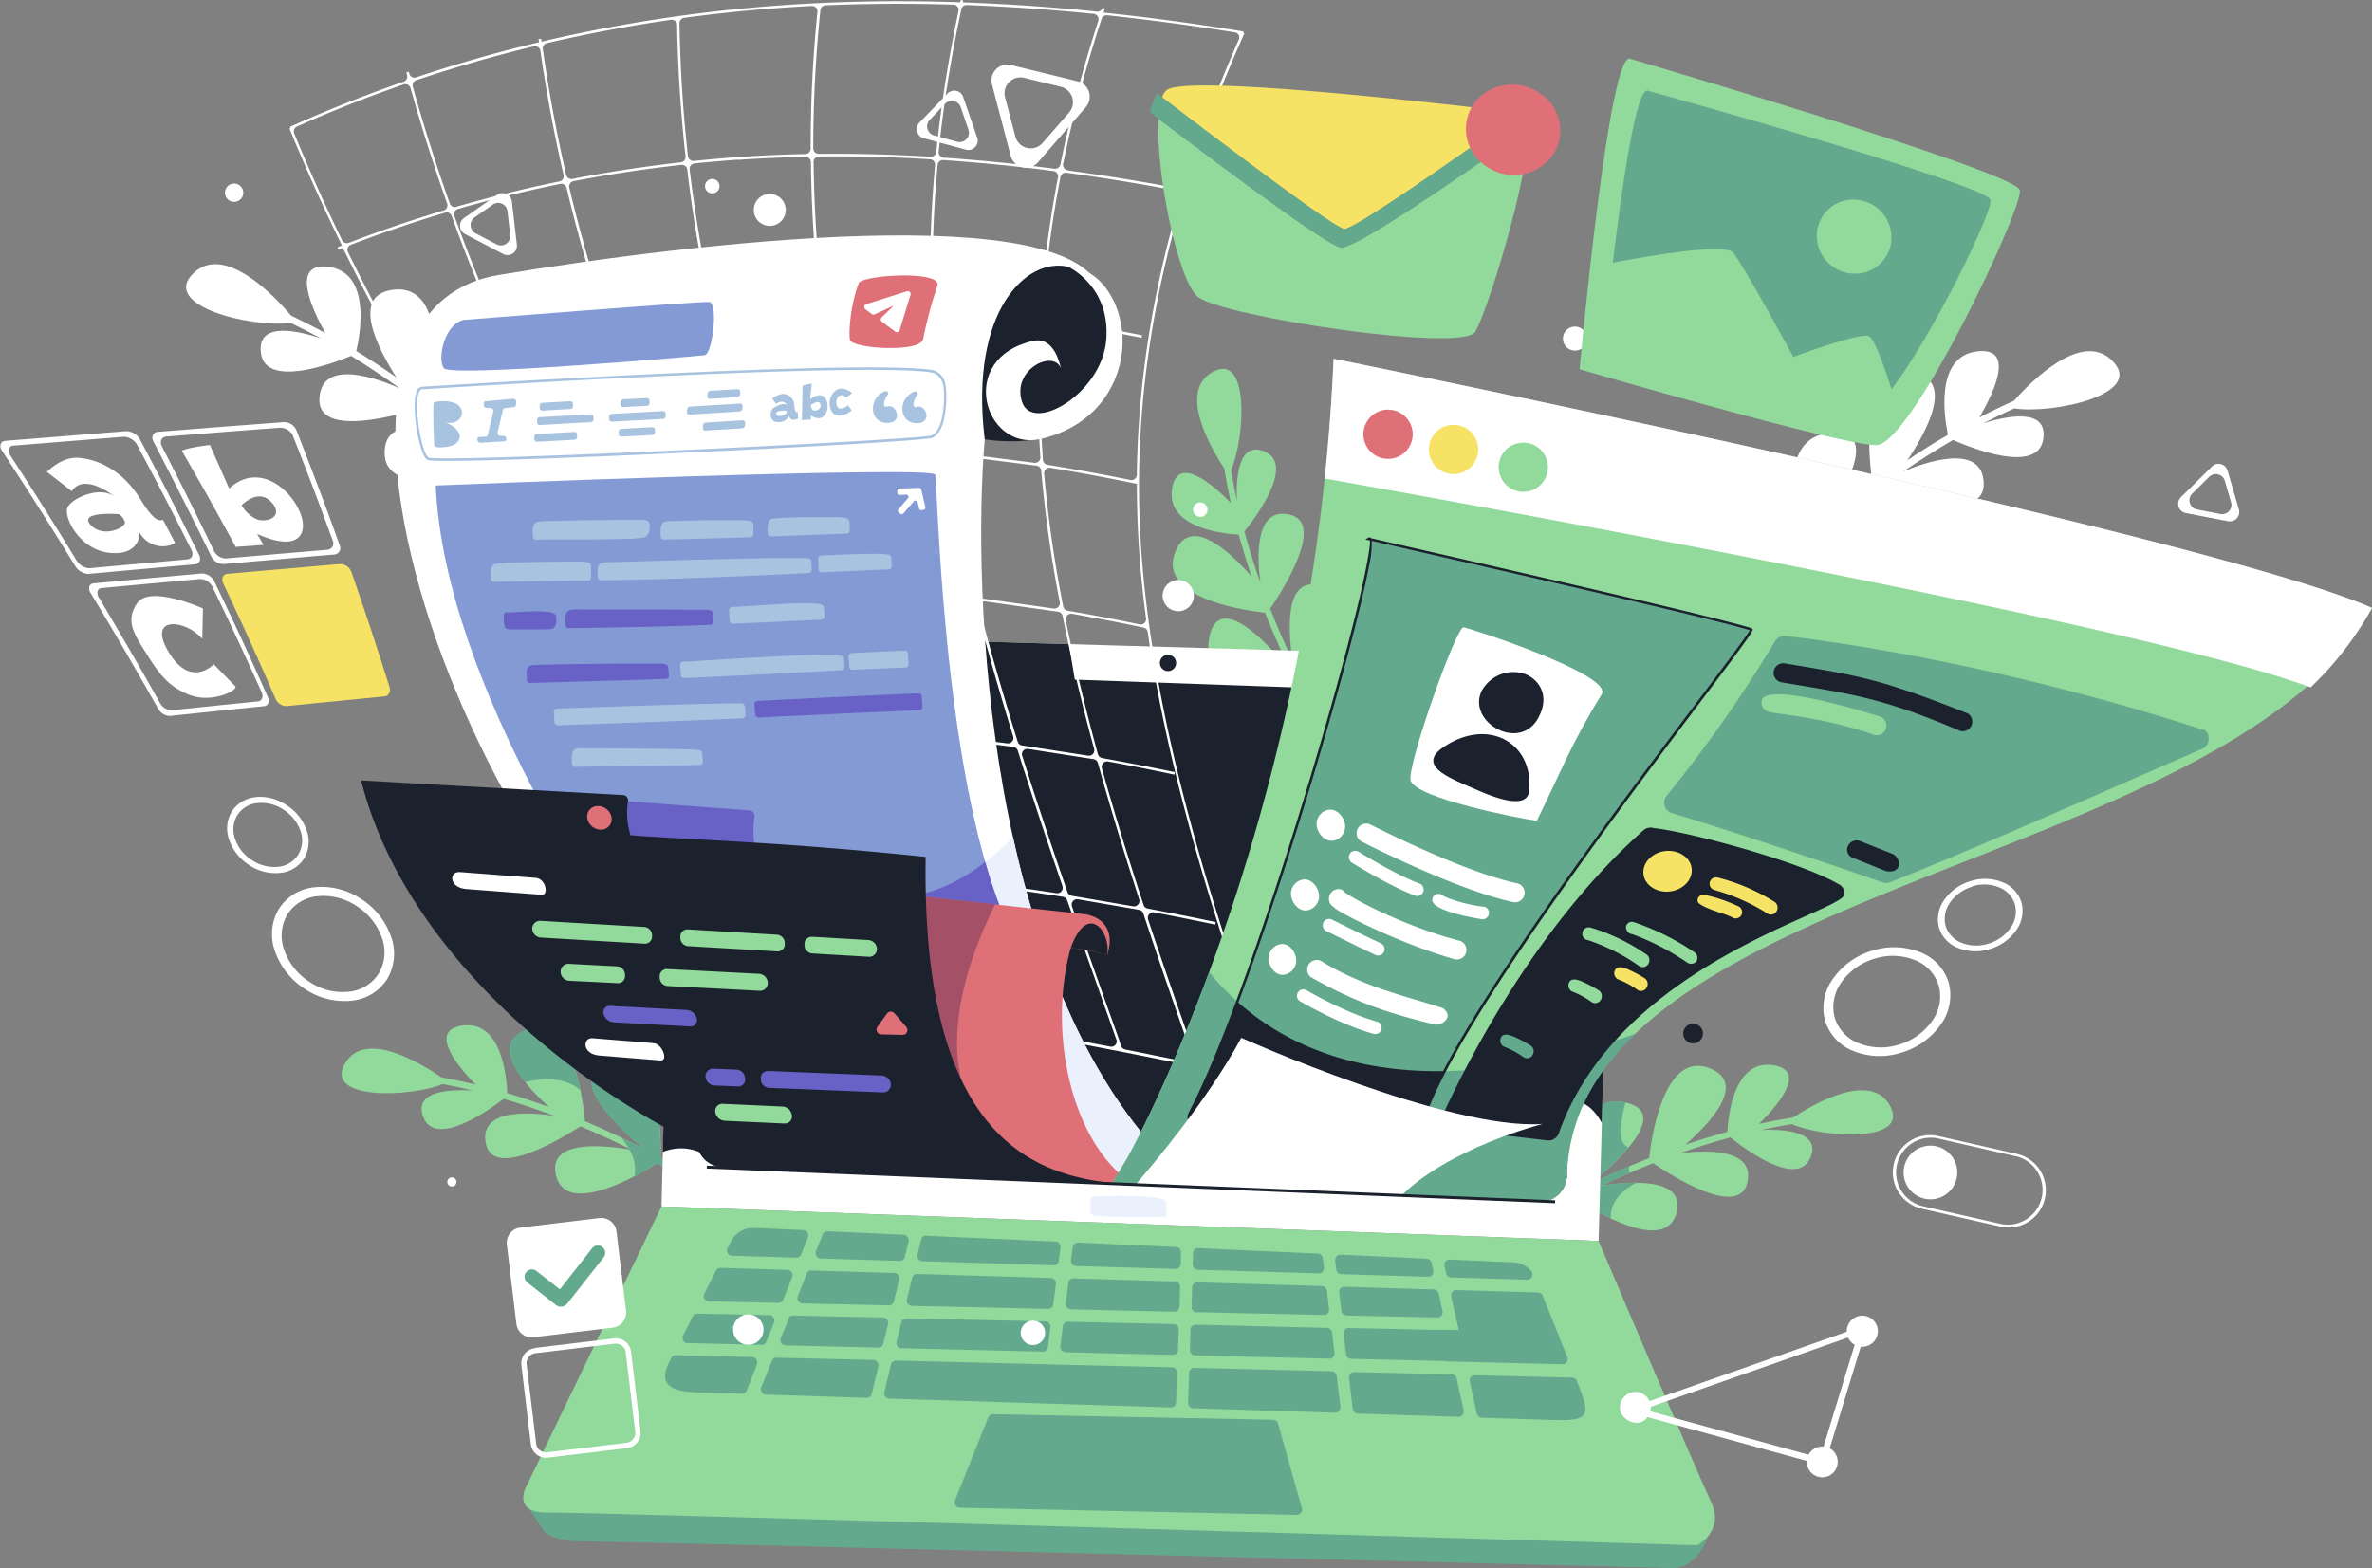 <svg xmlns="http://www.w3.org/2000/svg" viewBox="0 0 583.27 385.67"><rect x="0" y="0" width="583.27" height="385.67" fill="#808080" stroke="none"/><defs><style>.cls-1{fill:#fff;}.cls-1,.cls-10,.cls-11,.cls-2,.cls-3,.cls-4,.cls-5,.cls-6,.cls-7,.cls-8,.cls-9{fill-rule:evenodd;}.cls-2{fill:#92d99c;}.cls-3{fill:#63a98d;}.cls-12,.cls-4{fill:#1b222d;}.cls-5{fill:#ebf0fd;}.cls-6{fill:#839ad5;}.cls-7{fill:#6862c7;}.cls-8{fill:#a8c3df;}.cls-9{fill:#e07077;}.cls-10{fill:#a45066;}.cls-11{fill:#f6e264;}</style></defs><g id="Capa_2" data-name="Capa 2"><g id="OBJECTS"><path class="cls-1" d="M432.2,146.79s4.41-5,12-11.9c4.75,1.6,27.39,8.6,27.27-3.35-.09-9.83-14-5-21.4-1.8,3.52-3,7.5-6.19,11.87-9.43,5.52,1.93,26.17,8.47,25.85-1.46-.33-10.27-15-4.91-19.73-2.91,3.83-2.63,7.9-5.23,12.18-7.72,4.34,1.91,21,8.6,22.21-.31,1.12-7.93-9.71-5.39-14.69-3.82,2.45-1.27,4.95-2.49,7.51-3.64,9.56,1.44,32.62-3.49,24-11.86-7.5-7.3-20,5.39-24.08,10q-4.33,1.93-8.48,4.09c3-5.14,9.29-17.3-.39-16.28-10.77,1.13-8.12,16.79-7.32,20.54-3.48,2-6.82,4.14-10,6.28,4.39-6.5,12.21-20.26,1-21.58-13.52-1.59-10.16,23.45-9.51,27.6-5.12,3.81-9.7,7.57-13.64,11,4.19-5.69,17.06-24.5,3.53-23.79-14.14.73-8.74,22.32-7.34,27.18-7.7,7-12.12,12-12.15,12Z"/><path class="cls-2" d="M328.64,182.24c0-.05-3.33-5.07-7.64-13.43,2.53-3.81,14.06-22.12,3.48-24.84-8.68-2.24-7.74,11.2-6.64,18.45-1.81-3.81-3.69-8.08-5.51-12.69,3-4.42,13.66-21.09,4.82-23.15-9.14-2.14-7.87,12.07-7.22,16.72-1.42-4-2.76-8.21-3.94-12.57,2.72-3.38,12.54-16.45,5-19.66-6.73-2.86-7.05,7.29-6.85,12.05-.53-2.46-1-5-1.43-7.48,3.53-8.1,4.64-29.6-4.79-24-8.2,4.89,0,18.9,3.14,23.6.45,2.86,1,5.68,1.6,8.45-3.82-3.9-13.06-12.28-14.45-3.51-1.55,9.77,12.89,11.13,16.38,11.32,1,3.54,2.05,7,3.18,10.3-4.7-5.4-15-15.55-18.8-6-4.59,11.55,18.28,14.5,22.1,14.91,2.15,5.41,4.38,10.34,6.47,14.62-4-5-17.58-20.83-20.16-8.73-2.69,12.65,17.63,13,22.24,12.89,4.36,8.45,7.7,13.52,7.73,13.56Z"/><path class="cls-2" d="M374,302.41s5.06-3.33,13.42-7.65c3.81,2.54,22.12,14.06,24.84,3.49,2.24-8.69-11.2-7.75-18.45-6.64,3.81-1.81,8.08-3.69,12.69-5.51,4.42,3,21.09,13.66,23.15,4.82,2.14-9.14-12.06-7.87-16.72-7.23,4-1.41,8.21-2.75,12.57-3.93,3.38,2.71,16.45,12.54,19.66,5,2.86-6.73-7.29-7.05-12.05-6.85,2.46-.54,5-1,7.48-1.43,8.1,3.53,29.6,4.63,24-4.79-4.89-8.2-18.9,0-23.6,3.13q-4.29.69-8.45,1.61c3.9-3.82,12.28-13.06,3.51-14.45-9.77-1.55-11.13,12.88-11.31,16.38-3.55,1-7,2.05-10.31,3.18,5.4-4.7,15.55-15,6-18.8-11.55-4.6-14.5,18.28-14.91,22.1-5.41,2.15-10.34,4.37-14.62,6.46,5-4,20.83-17.57,8.73-20.15-12.65-2.69-13,17.62-12.89,22.24-8.45,4.36-13.52,7.7-13.56,7.72Z"/><path class="cls-3" d="M374,302.41s5.06-3.33,13.42-7.65a71.71,71.71,0,0,0,8.68,4.94c-.29-4.73,3.89-7.57,6.27-8.79a56.46,56.46,0,0,0-8.56.7c2.15-1,4.45-2.07,6.87-3.11a5.14,5.14,0,0,1-.16-1.64c-3.49,1.49-6.73,3-9.66,4.42a71.48,71.48,0,0,0,9.64-9.15c-3-.65-2-6.56-.79-11l-.12,0c-12.65-2.69-13,17.62-12.89,22.24-8.45,4.36-13.52,7.7-13.56,7.72Z"/><path class="cls-2" d="M174.87,294.05s-5-3.44-13.25-7.94c-3.86,2.44-22.43,13.56-24.91,2.93-2.05-8.73,11.37-7.49,18.59-6.23-3.77-1.89-8-3.87-12.57-5.79-4.48,2.91-21.38,13.19-23.25,4.31-1.93-9.19,12.24-7.61,16.88-6.86-4-1.5-8.15-2.93-12.48-4.21-3.44,2.64-16.72,12.17-19.77,4.54-2.71-6.79,7.45-6.89,12.2-6.58-2.44-.59-4.93-1.13-7.45-1.59-8.17,3.34-29.68,4-23.87-5.32,5.07-8.1,18.89.45,23.52,3.65q4.27.78,8.42,1.79c-3.82-3.9-12-13.32-3.19-14.52,9.8-1.33,10.84,13.13,11,16.63,3.52,1.05,6.94,2.2,10.23,3.4-5.3-4.82-15.22-15.32-5.55-18.92,11.65-4.34,14.09,18.6,14.41,22.42,5.37,2.27,10.24,4.61,14.48,6.79-4.95-4.14-20.43-18-8.28-20.34,12.7-2.41,12.58,17.91,12.39,22.52,8.35,4.54,13.34,8,13.39,8Z"/><path class="cls-3" d="M174.87,294.05s-5-3.44-13.25-7.94c-1,.65-3.09,1.91-5.62,3.21a9.45,9.45,0,0,0-1.27-6.61l.57.1-.71-.36a21.2,21.2,0,0,0-1.76-2.6c1.91.91,3.72,1.82,5.43,2.7-4.95-4.14-20.43-18-8.28-20.34,12.7-2.41,12.58,17.91,12.39,22.52,8.35,4.54,13.34,8,13.39,8l-.89,1.3Zm-45.78-27.89c2.89-.71,9.5-1.77,13.6,2-1.59-7.76-5.24-17.88-13.32-14.87C122.86,255.76,125.23,261.32,129.09,266.16Z"/><path class="cls-1" d="M133.53,127.2s-4.3-5-11.77-12.16c-4.78,1.5-27.56,8-27.18-4,.31-9.83,14.15-4.71,21.44-1.33-3.46-3.07-7.36-6.35-11.66-9.68C98.8,101.88,78,108,78.54,98c.56-10.26,15.1-4.58,19.8-2.47-3.77-2.71-7.79-5.41-12-8-4.39,1.81-21.14,8.13-22.2-.8-.94-8,9.84-5.17,14.78-3.5q-3.63-2-7.43-3.8c-9.6,1.22-32.54-4.21-23.75-12.4C55.38,60,67.59,72.92,71.58,77.62,74.44,79,77.24,80.41,80,81.9c-2.93-5.21-8.91-17.5.75-16.27,10.74,1.37,7.74,17,6.86,20.7,3.43,2.11,6.73,4.29,9.87,6.5-4.24-6.6-11.76-20.53-.51-21.6C110.49,70,106.57,94.9,105.83,99c5,3.92,9.53,7.78,13.39,11.29-4.06-5.78-16.51-24.87-3-23.87,14.12,1.05,8.23,22.51,6.72,27.34C130.5,121,134.8,126,134.84,126.08Z"/><path class="cls-1" d="M162.66,296.73l3.41-132.52s-1-8.71,10.71-8.3,211,6.11,211,6.11,8.06,1.52,8.51,7.76-3.2,135.44-3.2,135.44Z"/><path class="cls-4" d="M287.21,161.06a2,2,0,1,1-2,2A2,2,0,0,1,287.21,161.06Z"/><path class="cls-4" d="M171.25,280.27l2.8-108.76s-.91-7.58,9.32-7.23l197.13,7s7,1.31,7.41,6.75c.33,4.62-1.92,86.7-2.6,111.09a6.68,6.68,0,0,1-7,6.48l-200.7-8.52A6.68,6.68,0,0,1,171.25,280.27Z"/><path class="cls-4" d="M291,260.74s-29.83-12.58-72.69-20.69l-40.7,47.06c-5.55-5.21-10.61-5.37-14.64-3.78l3.06-119.12s-1-8.71,10.71-8.3c5,.17,43.39,1.29,86.12,2.52C268.52,193.08,274.14,229.56,291,260.74Z"/><path class="cls-4" d="M367.91,161.45l19.86.57s8.06,1.52,8.51,7.76c.31,4.34-1.35,67.93-2.4,106.41-2.86-5.11-7.57-8.68-14.55,0C370.08,287.7,368.22,207.78,367.91,161.45Z"/><path class="cls-5" d="M268.63,294.3s17.56-.77,18,1.22.16,3.93-.28,3.82-17.68.31-18-.66S268.11,294.3,268.63,294.3Z"/><path class="cls-1" d="M274.5,255.67l-12.08-34.22a1.32,1.32,0,0,0-1.06-.88q-7.51-1.17-15-2.17a1.33,1.33,0,0,0-1.43,1.78l12.37,33.59a1.28,1.28,0,0,0,1,.85q7.35,1.38,14.72,2.81a1.31,1.31,0,0,0,1.26-.44,1.33,1.33,0,0,0,.25-1.32Zm.73.2c-3.94-11.06-7.85-22-11.63-32.92a1.33,1.33,0,0,1,1.49-1.76l15.06,2.6a1.28,1.28,0,0,1,1,.9c3.76,11.45,7.76,23,11.88,34.69a1.33,1.33,0,0,1-.25,1.32,1.31,1.31,0,0,1-1.27.43l-14.81-3a1.28,1.28,0,0,1-1-.86l-.51-1.43Zm-14-37.94a1.29,1.29,0,0,1-.23,1.29,1.32,1.32,0,0,1-1.23.46q-7.53-1.16-15-2.13a1.33,1.33,0,0,1-1.08-.87c-4.08-11.06-8.11-22.07-12-33a1.33,1.33,0,0,1,1.38-1.78q8,.74,16.1,1.8a1.33,1.33,0,0,1,1.1.92c3.46,11,7.16,22.15,11,33.34Zm-12.09-36.8c-3.38-10.94-6.51-21.82-9.29-32.66a1.3,1.3,0,0,0-1.15-1q-9-1-17.92-1.53a1.29,1.29,0,0,0-1.14.51,1.32,1.32,0,0,0-.22,1.23c3.47,10.81,7.17,21.65,11,32.53a1.31,1.31,0,0,0,1.14.89q8.06.7,16.12,1.74a1.32,1.32,0,0,0,1.2-.47,1.29,1.29,0,0,0,.25-1.25ZM239,145.06a1.31,1.31,0,0,1-.29,1.2,1.33,1.33,0,0,1-1.15.46q-9-1-18-1.48a1.32,1.32,0,0,1-1.2-.93c-3.41-10.76-6.62-21.45-9.27-32.38a1.29,1.29,0,0,1,.27-1.16,1.27,1.27,0,0,1,1.07-.49c6.85.21,13.71.65,20.58,1.28a1.32,1.32,0,0,1,1.19,1.12c1.73,10.93,4.1,21.62,6.8,32.38Zm-3.16-16.28q-1.64-7.64-2.87-15.3a1.27,1.27,0,0,1,.36-1.14,1.3,1.3,0,0,1,1.12-.4l20.43,2.6a1.32,1.32,0,0,1,1.16,1.22,304.92,304.92,0,0,0,4.55,32.34,1.32,1.32,0,0,1-.34,1.17,1.3,1.3,0,0,1-1.16.4L241,147.13a1.32,1.32,0,0,1-1.11-1q-2.19-8.7-4.07-17.35Zm5,20.81c2.82,10.89,6,21.83,9.41,32.82a1.3,1.3,0,0,0,1.07.93l16.22,2.52a1.29,1.29,0,0,0,1.2-.42,1.33,1.33,0,0,0,.3-1.25c-3-11-5.59-21.85-7.74-32.67a1.32,1.32,0,0,0-1.12-1.06l-17.86-2.53a1.31,1.31,0,0,0-1.19.44,1.3,1.3,0,0,0-.29,1.22Zm10.51,36.34a1.3,1.3,0,0,1,.26-1.28,1.29,1.29,0,0,1,1.22-.44l16.08,2.51a1.31,1.31,0,0,1,1.08,1c3.11,11.23,6.49,22.25,10.13,33.46a1.28,1.28,0,0,1-.26,1.28,1.3,1.3,0,0,1-1.24.45l-15.13-2.6a1.34,1.34,0,0,1-1-.88c-3.87-11.23-7.61-22.38-11.1-33.46Zm-19.61-76.54A288.85,288.85,0,0,1,228.77,77a1.33,1.33,0,0,0-1.23-1.29c-7.89-.6-15.78-1-23.64-1a1.29,1.29,0,0,0-1,.47,1.32,1.32,0,0,0-.29,1.1l5.74,32.36a1.33,1.33,0,0,0,1.23,1.1l20.71,1.25a1.31,1.31,0,0,0,1.4-1.52Zm-3-35.74a1.34,1.34,0,0,1-.42,1,1.32,1.32,0,0,1-1,.36q-11.94-.9-23.86-1a1.33,1.33,0,0,1-1.32-1.18,318.77,318.77,0,0,1-2.08-33,1.33,1.33,0,0,1,1.32-1.35q13.62-.15,27.3.7a1.32,1.32,0,0,1,1.25,1.45,297,297,0,0,0-1.17,33Zm.57-8.42q.11-12.26,1.24-24.65a1.33,1.33,0,0,1,1.42-1.21q13.56.93,27.05,2.7a1.28,1.28,0,0,1,.91.54,1.25,1.25,0,0,1,.23,1,280.87,280.87,0,0,0-4.33,33.12,1.28,1.28,0,0,1-.48.94,1.3,1.3,0,0,1-1,.3L230.51,75.3A1.33,1.33,0,0,1,229.32,74q-.09-4.38-.06-8.78Zm.16,12.12a286.77,286.77,0,0,0,3,32.72,1.31,1.31,0,0,0,1.15,1.13l20.7,2.63a1.32,1.32,0,0,0,1.09-.35,1.3,1.3,0,0,0,.41-1.07,260.48,260.48,0,0,1-.17-32.35,1.33,1.33,0,0,0-1.18-1.41L230.9,76a1.34,1.34,0,0,0-1.48,1.37Zm.76-40a323.57,323.57,0,0,1,5.47-34.59,1.28,1.28,0,0,0-.25-1.1,1.29,1.29,0,0,0-1-.51Q218.67.66,203,1.31a1.32,1.32,0,0,0-1.27,1.2,327.19,327.19,0,0,0-1.75,34,1.3,1.3,0,0,0,.39.95,1.34,1.34,0,0,0,1,.39c9.13-.1,18.29.15,27.45.7a1.32,1.32,0,0,0,1.41-1.19ZM236.13.56l.12-.56.62.13-.1.46q16.5.58,32.93,2.27A1.31,1.31,0,0,0,271.1,2l0-.09.6.2-.33,1c11.52,1.2,23,2.77,34.4,4.63l-.05.31.28.13c-18.61,41.67-28.63,84.06-25.28,128.38,3.26,43,17.57,87.58,32.47,129.35l-.3.1-.07.31c-21.49-4.68-43.24-8.93-64.79-12.88-8.81-1.61-17.65-3.39-26.61-5.47a1.3,1.3,0,0,0-.78,0l-.19.08-.15-.39L202.43,243l.11.29-.58.23-.05-.12a1.31,1.31,0,0,0-.88-.79q-9.22-2.62-18.75-5.85l.1-.3-.29.12c-14.22-35-34-70-55.42-102.41q-4.8-7.27-9.38-14.56l-.14,0,0-.17a1.38,1.38,0,0,0-.17-.42q-9-14.4-17.19-28.82l-1,.32-.19-.6.9-.28C94.13,80.25,89,70.58,84.33,61l-1.13.44L83,60.81l1.08-.42Q77.06,46,71.17,31.6l.29-.12-.13-.29q13.55-6.1,27.91-11.09a1.34,1.34,0,0,0,.86-1.61l-.18-.67.6-.17.13.47a1.28,1.28,0,0,0,.66.83,1.25,1.25,0,0,0,1,.08c9.87-3.3,20-6.2,30.23-8.64l-.11-.78.63-.09.09.73c34-8,67.78-10.88,102.93-9.69Zm.26,1.75a321.31,321.31,0,0,0-5.57,35,1.27,1.27,0,0,0,.31,1,1.32,1.32,0,0,0,.93.47q13.63.95,27.21,2.72a1.33,1.33,0,0,0,1.48-1.06,323,323,0,0,1,9.3-35.25A1.3,1.3,0,0,0,269.89,4a1.27,1.27,0,0,0-1-.59q-15.54-1.56-31.16-2.17a1.34,1.34,0,0,0-1.36,1.06ZM155.57,178c4.78.18,9.61.33,14.45.48a1.33,1.33,0,0,0,1.23-1.94q-7.22-14.23-14.92-28.48a1.31,1.31,0,0,0-1.28-.7q-8,.66-15.94,1.44a1.29,1.29,0,0,0-1.07.74,1.31,1.31,0,0,0,.07,1.3c16.95,27.19,32.5,55.92,44.28,84.8a1.29,1.29,0,0,0,.81.77c5.25,1.77,10.41,3.39,15.52,4.88a1.31,1.31,0,0,0,1.36-.39,1.3,1.3,0,0,0,.25-1.4c-3.77-9.24-7.81-18.5-12.05-27.78a1.33,1.33,0,0,0-1-.77c-5.34-.82-10.71-1.72-16.13-2.74l.12-.62q7,1.32,13.89,2.39a1.33,1.33,0,0,0,1.41-1.9L173,179.94a1.31,1.31,0,0,0-1.17-.75c-5.39-.16-10.79-.32-16.23-.53l0-.63Zm18.21.58,15.38.43a1.33,1.33,0,0,0,1.25-1.88q-6.84-15.16-13.84-30.33a1.34,1.34,0,0,0-1.3-.78l-16.59,1.08a1.34,1.34,0,0,0-1.09,2q7.74,14.4,15,28.78a1.28,1.28,0,0,0,1.15.73Zm5.67.79-3.95-.11a1.34,1.34,0,0,0-1.24,1.92l13.84,28.67a1.28,1.28,0,0,0,1,.74q7.41,1.13,14.76,2.06a1.28,1.28,0,0,0,1.24-.52,1.33,1.33,0,0,0,.16-1.33q-6.49-15.17-13.34-30.33a1.32,1.32,0,0,0-1.18-.78l-11.29-.32Zm13.37-.25q7.78.24,15.62.56a1.3,1.3,0,0,0,1.15-.56,1.29,1.29,0,0,0,.15-1.27c-4.21-10.55-8.4-21.09-12.48-31.63a1.3,1.3,0,0,0-1.25-.85c-5.77,0-11.49.22-17.17.47a1.33,1.33,0,0,0-1.15,1.89q7,15.3,14,30.6a1.3,1.3,0,0,0,1.17.79Zm19.23.74a1.32,1.32,0,0,1-1.16-.84q-6.37-15.93-12.57-31.81a1.33,1.33,0,0,1,1.28-1.81l17.57.35a1.31,1.31,0,0,1,1.24.93q5.16,16.14,10.91,32.37a1.34,1.34,0,0,1-1.35,1.78l-15.92-1ZM221.2,181c-2.56-.15-5.11-.28-7.67-.41a1.31,1.31,0,0,0-1.15.56,1.29,1.29,0,0,0-.15,1.27l12.83,32.13a1.29,1.29,0,0,0,1.08.83L241,217.1a1.33,1.33,0,0,0,1.41-1.79q-6.09-16.5-11.93-32.87a1.31,1.31,0,0,0-1.15-.88c-2.72-.22-5.43-.42-8.15-.58Zm-11.3-.57a1.32,1.32,0,0,1,1.19.83l12.72,31.87a1.33,1.33,0,0,1-1.39,1.82q-7.36-.84-14.76-1.76a1.3,1.3,0,0,1-1.06-.8q-6.54-15.33-13.45-30.66a1.32,1.32,0,0,1,.11-1.29,1.3,1.3,0,0,1,1.15-.59q7.72.24,15.49.58Zm61.1,6a1.3,1.3,0,0,1-1.05-1c-3-11-5.68-22-7.88-32.88a1.28,1.28,0,0,1,.35-1.19,1.32,1.32,0,0,1,1.19-.39q8.81,1.53,17.57,3.39a1.31,1.31,0,0,1,1.05,1.11c5.16,35.85,16.94,72.62,29.4,107.73a1.3,1.3,0,0,1-.26,1.33,1.32,1.32,0,0,1-1.28.42c-4.94-1.07-9.87-2.1-14.78-3.12a1.31,1.31,0,0,1-1-.86c-4.14-11.73-8.17-23.33-12-34.83a1.34,1.34,0,0,1,1.52-1.73q7.47,1.42,15,3l.13-.62q-8.37-1.75-16.76-3.33a1.32,1.32,0,0,1-1-.9c-3.69-11.28-7.1-22.33-10.25-33.59a1.29,1.29,0,0,1,.3-1.26,1.32,1.32,0,0,1,1.23-.42q8.16,1.5,16.3,3.24l.13-.62Q280,188.07,271,186.45ZM85.78,59.72q11.35-4.36,23.29-7.95a1.27,1.27,0,0,0,.81-.67,1.29,1.29,0,0,0,.07-1.05q-5-14.14-9-28.38a1.33,1.33,0,0,0-.67-.83,1.31,1.31,0,0,0-1.06-.07Q85.8,25.44,73.05,31.11a1.35,1.35,0,0,0-.7,1.73Q77.76,46,84.1,59.05a1.33,1.33,0,0,0,1.68.67Zm26.45-8.87c8.3-2.39,16.78-4.48,25.31-6.22a1.27,1.27,0,0,0,.86-.58,1.33,1.33,0,0,0,.18-1q-3.5-15.2-5.7-30.55a1.28,1.28,0,0,0-.57-.91,1.27,1.27,0,0,0-1.07-.19c-9.76,2.36-19.44,5.16-28.86,8.32a1.34,1.34,0,0,0-.86,1.63q4,14.4,9.08,28.69a1.34,1.34,0,0,0,1.63.84Zm18.94-4.21q-9.43,2.13-18.56,4.75a1.32,1.32,0,0,0-.82.68,1.31,1.31,0,0,0-.06,1.06c3.53,9.71,7.43,19.4,11.61,28.93a1.31,1.31,0,0,0,1.48.77l22.06-4.34a1.33,1.33,0,0,0,.89-.64,1.29,1.29,0,0,0,.12-1.08c-3.25-10.08-6.12-20.29-8.56-30.54a1.34,1.34,0,0,0-1.57-1q-3.31.68-6.59,1.41Zm-21.75,5.68Q97.57,55.86,86.28,60.2A1.33,1.33,0,0,0,85.56,62c4.37,8.88,9.08,17.8,14,26.53a1.33,1.33,0,0,0,1.56.62q10-3.09,20.51-5.63a1.29,1.29,0,0,0,.88-.71,1.23,1.23,0,0,0,0-1.12c-4.11-9.42-8-19-11.44-28.58a1.34,1.34,0,0,0-1.64-.83ZM140.77,44q13.06-2.54,26.62-4.07a1.34,1.34,0,0,0,1.18-1.47q-1.78-16.07-2.07-32.29a1.32,1.32,0,0,0-.47-1,1.27,1.27,0,0,0-1.06-.3q-15.53,2.25-30.49,5.74a1.32,1.32,0,0,0-1,1.49Q135.68,27.6,139.21,43a1.33,1.33,0,0,0,1.56,1Zm29.89-4.42c9.12-.94,18.17-1.5,27.37-1.69a1.33,1.33,0,0,0,1.31-1.34A328.16,328.16,0,0,1,201,2.94a1.33,1.33,0,0,0-1.4-1.47q-15.76.81-31.36,2.92a1.34,1.34,0,0,0-1.16,1.35q.27,16.41,2.08,32.65a1.33,1.33,0,0,0,1.46,1.18Zm10.87-.31c-3.61.25-7.2.57-10.76.93a1.31,1.31,0,0,0-.91.5,1.27,1.27,0,0,0-.28,1c1.3,10.78,3.12,21.54,5.42,32.17a1.32,1.32,0,0,0,1.4,1.05c7.91-.59,15.73-.9,23.68-.92a1.27,1.27,0,0,0,1-.45,1.24,1.24,0,0,0,.33-1,317.59,317.59,0,0,1-2-32.66,1.29,1.29,0,0,0-.41-.94,1.25,1.25,0,0,0-.95-.38c-5.51.12-11,.36-16.47.75Zm-14.06,1.29q-13.46,1.5-26.45,4A1.34,1.34,0,0,0,140,46.2q3.71,15.52,8.66,30.81a1.33,1.33,0,0,0,1.48.91q11.31-1.74,23-2.75a1.3,1.3,0,0,0,1-.54,1.32,1.32,0,0,0,.23-1.07C172,63,170.24,52.39,169,41.71a1.34,1.34,0,0,0-1.48-1.16Zm95.07,1.36q12.56,1.71,25,4l-.11.62q-12.53-2.32-25.18-4.06a1.33,1.33,0,0,0-1.49,1.07A275.91,275.91,0,0,0,256.4,77a1.33,1.33,0,0,0,1.13,1.41c7.8,1.16,15.58,2.53,23.32,4.06l-.13.62q-11.45-2.28-23-4a1.3,1.3,0,0,0-1,.29,1.28,1.28,0,0,0-.49,1,257,257,0,0,0,.23,32.73,1.32,1.32,0,0,0,1.12,1.22q10.21,1.64,20.36,3.73a1.26,1.26,0,0,0,1.1-.27,1.24,1.24,0,0,0,.5-1C280,80,289.28,44.6,304.59,9.8a1.24,1.24,0,0,0,0-1.17,1.26,1.26,0,0,0-1-.68Q288,5.46,272.28,3.76a1.34,1.34,0,0,0-1.42.92,326.61,326.61,0,0,0-9.45,35.64,1.32,1.32,0,0,0,.22,1,1.29,1.29,0,0,0,.91.55ZM142.33,79.85q-8.47,1.52-16.73,3.41a1.35,1.35,0,0,0-.92,1.85q6.47,14.48,13.9,28.87a1.33,1.33,0,0,0,1.38.71L159.11,112a1.3,1.3,0,0,0,1-.66,1.28,1.28,0,0,0,.08-1.17Q154,95.1,148.91,79.88a1.34,1.34,0,0,0-1.49-.9c-1.7.28-3.4.57-5.09.87Zm-20,4.18Q111.93,86.52,102,89.58a1.34,1.34,0,0,0-.77,1.94q7.55,13.32,15.9,26.62a1.3,1.3,0,0,0,1.41.59q8.9-1.91,18.07-3.5a1.29,1.29,0,0,0,1-.72,1.3,1.3,0,0,0,0-1.2q-7.31-14.24-13.68-28.52a1.32,1.32,0,0,0-1.53-.76Zm64.32-9.11q6.9-.3,13.83-.31a1.34,1.34,0,0,1,1.33,1.17A326.67,326.67,0,0,0,207.47,108a1.32,1.32,0,0,1-.25,1.12,1.29,1.29,0,0,1-1,.51l-20.51.28a1.33,1.33,0,0,1-1.29-.93q-5-15.84-8.66-31.83a1.33,1.33,0,0,1,1.2-1.62q4.83-.36,9.72-.58Zm-13,.84q-11.59,1-22.85,2.7a1.32,1.32,0,0,0-1.06,1.74q5.08,15.36,11.41,30.6a1.32,1.32,0,0,0,1.38.81q9.79-1,19.84-1.6a1.34,1.34,0,0,0,1.2-1.73q-5-15.68-8.51-31.48a1.32,1.32,0,0,0-1.41-1Zm-18.14,37.3c-4.81.6-9.56,1.29-14.27,2a1.28,1.28,0,0,0-1,.73,1.31,1.31,0,0,0,0,1.23l15.65,28.85a1.32,1.32,0,0,0,1.26.7L174,145.5a1.34,1.34,0,0,0,1.13-1.89c-4.63-10-9.36-20.13-13.63-30.29a1.31,1.31,0,0,0-1.38-.81c-1.55.17-3.09.36-4.63.55Zm-17.72,2.61q-9.09,1.55-17.89,3.42a1.34,1.34,0,0,0-.85,2l17.82,27.67,0-.36c5.54-.55,11.14-1.08,16.78-1.55a1.27,1.27,0,0,0,1.06-.69,1.3,1.3,0,0,0,0-1.27l-15.48-28.57a1.34,1.34,0,0,0-1.4-.68Zm58.19-5.51c-3.11,0-6.2.15-9.28.28a1.27,1.27,0,0,0-1,.57,1.34,1.34,0,0,0-.17,1.18C189,122.88,193,133.39,197,143.92a1.3,1.3,0,0,0,1.22.85l17.8.35a1.27,1.27,0,0,0,1.09-.53,1.3,1.3,0,0,0,.21-1.2c-3.37-10.69-6.54-21.3-9.13-32.18a1.33,1.33,0,0,0-1.28-1q-5.52-.12-11,0Zm-12.71.44q-10,.51-19.7,1.54a1.29,1.29,0,0,0-1,.64,1.31,1.31,0,0,0-.08,1.2c4.34,10.25,9.12,20.43,13.78,30.55a1.31,1.31,0,0,0,1.28.77q8.57-.41,17.28-.52A1.34,1.34,0,0,0,196,143c-4-10.44-8-20.83-11.44-31.44a1.31,1.31,0,0,0-1.34-.92Zm25.28-1L231.9,111c-7.82-.73-15.62-1.22-23.41-1.42Zm71,9.11-.06.29q-10.56-2.2-21.2-3.94a1.28,1.28,0,0,0-1.12.34,1.33,1.33,0,0,0-.43,1.09,309.42,309.42,0,0,0,4.7,32.66,1.33,1.33,0,0,0,1.09,1.06q8.85,1.5,17.68,3.36a1.33,1.33,0,0,0,1.6-1.49,245,245,0,0,1-2.26-33.37ZM202.78,242.46l14.74,3.81a1.34,1.34,0,0,0,1.58-1.78c-3.93-10.05-8.07-20.09-12.34-30.13a1.29,1.29,0,0,0-1.06-.8q-7.24-.93-14.55-2a1.27,1.27,0,0,0-1.26.52,1.29,1.29,0,0,0-.15,1.35q6.44,14.16,12.14,28.23a1.28,1.28,0,0,0,.9.79Zm18.7,4.8c4.91,1.14,9.77,2.19,14.61,3.17a1.32,1.32,0,0,0,1.29-.45,1.29,1.29,0,0,0,.23-1.33c-4-10.71-8.2-21.39-12.41-32.05a1.32,1.32,0,0,0-1.09-.84q-7.31-.84-14.62-1.73a1.34,1.34,0,0,0-1.4,1.85q6.48,15.28,12.45,30.56a1.3,1.3,0,0,0,.94.82Zm18.44,3.92a1.3,1.3,0,0,1-1-.84q-6.09-16.23-12.48-32.33a1.3,1.3,0,0,1,.18-1.31,1.31,1.31,0,0,1,1.21-.51l14.79,1.73a1.3,1.3,0,0,1,1.09.87L256,252.14a1.35,1.35,0,0,1-1.5,1.78Z"/><path class="cls-1" d="M189.63,263c12.73,25.17,99.89,40.06,98.89,24.18C242.3,242.08,239,145.06,242.14,108.07c17-4.63,33.17-15.45,28.68-35.82-5.27-23.93-101.3-12.44-148.25-4.6C59.4,78.2,126.7,242.73,189.63,263Z"/><path class="cls-5" d="M189.63,263c6.09,12,29.22,21.73,51.58,26.82l44,1.87c2.25-1.06,3.47-2.55,3.35-4.51-20.6-20.1-32.68-50.52-39.47-81.34-9.91,10.51-31.76,26.63-57.68,1.8a92.82,92.82,0,0,1-18.46,8.15l-1,37.95A65.2,65.2,0,0,0,189.63,263Z"/><path class="cls-4" d="M242.14,108.07c39.94,5.52,34.85-38.9,20.54-42.44C252.61,63.14,238.29,76.27,242.14,108.07Z"/><path class="cls-1" d="M262.68,65.63s10.44,4.74,9.34,18-18.28,23.12-20.74,15.11,7.83-12.82,9.56-8.19c0,0-1.31-7.89-6.73-6.71h0C235.11,88,242,111,255.72,108c7.55-1.67,15.66-6.46,19-16.22C279,79.56,272.37,65.86,262.68,65.63Z"/><path class="cls-6" d="M107.15,119.41s122.2-5,122.81-2.67,1.65,71.55,16.77,108.42c0,0,5.14,5.72-5.19,5.11S152.6,230,152.6,230,109.29,169.28,107.15,119.41Z"/><path class="cls-7" d="M242.26,212a125.15,125.15,0,0,0,4.47,13.13s5.14,5.72-5.19,5.11S152.6,230,152.6,230,150,226.35,146,220.1c24.55.41,45.35-12.47,45.35-12.47C212.42,227.8,230.79,221,242.26,212Z"/><path class="cls-1" d="M221.14,120.17,226,120a.53.53,0,0,1,.54.41l1,4.31a.52.52,0,0,1-.4.64l-.49.11a.52.52,0,0,1-.64-.4l-.36-1.54a.54.54,0,0,0-.93-.23l-2.59,3a.53.53,0,0,1-.75.05l-.39-.32a.55.55,0,0,1-.06-.76l2.34-2.73a.51.51,0,0,0,.07-.58.52.52,0,0,0-.5-.3l-1.63.07a.54.54,0,0,1-.56-.52l0-.5a.51.51,0,0,1,.14-.39A.53.53,0,0,1,221.14,120.17Z"/><path class="cls-8" d="M208.89,128.46l.06,1.86v.11a.81.81,0,0,1-.77.83h-.11q-9.18.31-18.34.67h-.11a.8.8,0,0,1-.83-.78V131a5.53,5.53,0,0,1,.4-3c.32-.46,1-.47,1.5-.52.7-.06,1.4-.09,2.1-.13,2.05-.09,4.11-.14,6.16-.16s4,0,6,0c.76,0,3,0,3.58.51l0,0a.8.8,0,0,1,.3.6Z"/><path class="cls-8" d="M185.25,129c0,.74,0,1.47,0,2.21v.11a.8.8,0,0,1-.77.81h-.11c-7,.23-14,.43-21,.56h-.11a.77.77,0,0,1-.57-.23.74.74,0,0,1-.24-.56v-.11c0-1.05-.19-2.71.82-3.37.48-.32,3.16-.3,3.77-.32,2.33-.07,4.66-.11,7-.14s4.63,0,6.94,0c.72,0,3.36-.08,3.92.37l0,0a.78.78,0,0,1,.29.61Z"/><path class="cls-8" d="M219.18,137.26l.09,1.85v.12a.75.75,0,0,1-.21.57.71.71,0,0,1-.56.26h-.11q-8.08.31-16.16.71h-.11a.77.77,0,0,1-.58-.21.76.76,0,0,1-.26-.56v-.11c0-.77-.07-1.55-.1-2.32v-.11a.8.8,0,0,1,.77-.83H202c2.7-.13,5.4-.25,8.1-.33,1.63-.05,3.26-.08,4.89-.08a23.91,23.91,0,0,1,3.39.17l.09,0a.8.8,0,0,1,.67.75Z"/><path class="cls-8" d="M199.51,138.15c0,.61.06,1.23.08,1.85v.11a.81.81,0,0,1-.76.84h-.11c-16.95.83-33.9,1.56-50.86,1.78h-.11A.79.79,0,0,1,147,142v-.1c-.06-1-.32-2.7.67-3.37a9.54,9.54,0,0,1,2.69-.26l5.73-.18c5.77-.18,11.54-.33,17.31-.48s11.46-.27,17.19-.36c1.91,0,3.84,0,5.75,0,.59,0,2.39-.08,2.86.27l.05,0a.78.78,0,0,1,.32.61Z"/><path class="cls-8" d="M144.44,142.77c-7.6.09-15.21.17-22.81.35h-.11a.8.8,0,0,1-.82-.76v-.11c0-1.18-.33-3,1-3.55a23.47,23.47,0,0,1,4.07-.32c2.47-.09,4.94-.14,7.42-.18s5.09-.07,7.64-.06a16.71,16.71,0,0,1,4,.21.79.79,0,0,1,.51.71v.05c0,.9-.07,1.82,0,2.71v.11a.8.8,0,0,1-.79.84Z"/><path class="cls-8" d="M202.64,149.6c0,.61.07,1.23.1,1.84v.11a.77.77,0,0,1-.21.58.75.75,0,0,1-.55.27h-.12c-7.16.35-14.33.71-21.49,1h-.11a.81.81,0,0,1-.84-.75v-.11l-.15-2.3v-.11a.76.76,0,0,1,.2-.59.8.8,0,0,1,.56-.26h.11c3.52-.16,7-.45,10.58-.63,1.72-.1,10.32-.69,11.55.22l0,0a.77.77,0,0,1,.32.6Z"/><path class="cls-7" d="M175.33,150.89l.12,1.83v.11a.78.78,0,0,1-.21.59.77.77,0,0,1-.56.27h-.11c-11.54.45-23.08.65-34.62.81h-.11a.81.81,0,0,1-.81-.76v-.11c-.07-1.26-.36-3.22,1.28-3.62a12.67,12.67,0,0,1,2-.11c1.3,0,2.6,0,3.9,0,3.76,0,7.52,0,11.29,0s7.76,0,11.64.08l3.85,0a5,5,0,0,1,2,.22l0,0a.75.75,0,0,1,.33.6Z"/><path class="cls-7" d="M124.81,150.64c2.2,0,10.28-.87,11.72.5l0,0a.79.79,0,0,1,.24.54v0c.05,1.05.17,2.49-1,3-.39.16-4.94.12-5.57.12l-3.58,0a5.39,5.39,0,0,1-2.12-.17.8.8,0,0,1-.37-.4,10.15,10.15,0,0,1-.25-2.73v-.11a.8.8,0,0,1,.21-.59.76.76,0,0,1,.57-.25Z"/><path class="cls-8" d="M208.82,163.89l-.15-2.31v-.11a.73.73,0,0,1,.2-.58.75.75,0,0,1,.56-.27h.11q6.39-.31,12.79-.58h.11a.8.8,0,0,1,.83.76l.14,2.53a.8.8,0,0,1-.77.85h-.11c-4.25.18-8.51.36-12.76.57h-.11a.81.81,0,0,1-.84-.76Z"/><path class="cls-8" d="M167.43,166c-.07-.76-.13-1.52-.19-2.28v-.11a.77.77,0,0,1,.19-.6.77.77,0,0,1,.57-.27h.12c2.37-.09,4.76-.27,7.13-.41,4-.24,7.92-.48,11.88-.69,4.35-.24,8.7-.46,13-.58,1.14,0,6.19-.27,7.07.36l0,0a.8.8,0,0,1,.34.6v.06l.12,1.84V164a.73.73,0,0,1-.2.58.75.75,0,0,1-.55.27h-.12c-12.83.66-25.66,1.39-38.5,1.92h-.1a.79.79,0,0,1-.83-.73Z"/><path class="cls-7" d="M164.32,164.19c.05.6.1,1.21.16,1.81v.12a.81.81,0,0,1-.2.6.79.79,0,0,1-.57.27h-.12c-11,.39-22,.64-33.07,1h-.11a.81.81,0,0,1-.83-.75v-.11c-.07-.95-.3-2.5.46-3.23.41-.38,1.55-.33,2.07-.35,1.24-.05,2.49-.08,3.73-.11,3.73-.08,7.46-.13,11.19-.17s7.42-.07,11.13-.06c1.25,0,2.5,0,3.74,0a4.55,4.55,0,0,1,2.06.29l0,0a.78.78,0,0,1,.31.57Z"/><path class="cls-7" d="M185.7,175.63c-.06-.76-.12-1.52-.19-2.28v-.11a.76.76,0,0,1,.19-.59.77.77,0,0,1,.56-.27h.12q19.67-1,39.34-1.84h.11a.81.81,0,0,1,.84.76l.13,2.54a.74.74,0,0,1-.2.58.8.8,0,0,1-.56.26h-.11q-19.65.83-39.28,1.8h-.11a.8.8,0,0,1-.83-.74Z"/><path class="cls-8" d="M183.16,173.87l.15,1.82v.11a.77.77,0,0,1-.19.6.77.77,0,0,1-.57.27h-.11c-15,.7-30.11,1.18-45.17,1.72h-.11a.78.78,0,0,1-.82-.74v-.11c-.05-.77-.11-1.53-.16-2.3v-.12a.81.81,0,0,1,.21-.59.77.77,0,0,1,.57-.26h.11c7.49-.25,15-.53,22.48-.76q7.22-.24,14.43-.41c1.76,0,3.53-.08,5.3-.1,1,0,2,0,3,0h.1a.8.8,0,0,1,.75.73Z"/><path class="cls-8" d="M172.7,185.35l.12,1.83v.12a.76.76,0,0,1-.2.59.8.8,0,0,1-.57.26h-.12c-10.12.26-20.24.2-30.36.47h-.11a.8.8,0,0,1-.82-.78v-.11c0-1.06-.27-2.83.76-3.5a4.74,4.74,0,0,1,1.81-.16h3.39c3.42,0,6.84,0,10.26.06s6.77.06,10.16.14c.77,0,4.76,0,5.34.41l0,0a.79.79,0,0,1,.31.58Z"/><path class="cls-8" d="M159.79,128.93c0,1.21-.06,2.84-1.48,3.25a28,28,0,0,1-5,.36c-2.86.08-5.71.11-8.57.14l-7.79,0c-1.66,0-3.34,0-5,.07h-.11a.76.76,0,0,1-.8-.75v-.11c0-1-.26-2.67.69-3.37.55-.4,4.07-.38,4.78-.4q4.53-.12,9.05-.18c3,0,6-.08,9-.07,1,0,2,0,3,0,.49,0,1.4,0,1.78.31l0,0a.74.74,0,0,1,.27.59Z"/><path class="cls-8" d="M103.64,95.13c.3,0,105.57-6.71,125-4.21.24,0,3.77.16,4,4.89a25.86,25.86,0,0,1-.65,7.88c-.53,1.91-1.41,3.4-2.76,4-1.57.66-37.4,2.64-70.15,4.08-27.56,1.21-53,2-54,1.35-1.3-.83-2.6-6-3-10.56a26.63,26.63,0,0,1-.08-3.94,6.5,6.5,0,0,1,.64-2.75,1.31,1.31,0,0,1,1-.7Zm125-3.59C209.28,89,104,95.74,103.68,95.76a.73.73,0,0,0-.52.4,6.08,6.08,0,0,0-.55,2.46,26.8,26.8,0,0,0,.08,3.85c.38,4.39,1.57,9.35,2.71,10.08.95.61,26.23-.24,53.69-1.45,32.7-1.44,68.43-3.4,69.94-4,1.15-.48,1.92-1.83,2.41-3.55a25.18,25.18,0,0,0,.63-7.68c-.23-4.29-3.42-4.29-3.43-4.29Z"/><path class="cls-8" d="M106.58,99.37c-.06,3.37,0,6.7.2,10a.65.65,0,0,0,.3.48,1,1,0,0,0,.54.16c5.92.33,7.6-3.64,2-6.12,5,1.21,6.43-6.37-2.49-5.07A.55.55,0,0,0,106.58,99.37Z"/><path class="cls-8" d="M121.32,101.18,119.94,107a.5.5,0,0,1-.5.4l-1.55.09a.49.49,0,0,0-.51.44l0,.15a.68.68,0,0,0,.22.58.81.81,0,0,0,.61.24l5.8-.37a.52.52,0,0,0,.51-.47V108a.71.71,0,0,0-.23-.57.81.81,0,0,0-.6-.23l-.53,0a.79.79,0,0,1-.63-.27.66.66,0,0,1-.19-.61l1.35-5.54a.5.5,0,0,1,.46-.39l2.23-.27a.5.5,0,0,0,.47-.45l.1-.78a.67.67,0,0,0-.23-.58.79.79,0,0,0-.62-.23l-6.66.6a.5.5,0,0,0-.49.47l0,.41a.66.66,0,0,0,.24.57.77.77,0,0,0,.6.22l.73,0a.76.76,0,0,1,.64.26A.64.64,0,0,1,121.32,101.18Z"/><path class="cls-8" d="M132,106.75l9.22-.52a.65.65,0,0,1,.68.62l0,.61a.65.65,0,0,1-.61.69l-9.22.51a.65.65,0,0,1-.69-.61l0-.62a.63.63,0,0,1,.16-.47.64.64,0,0,1,.45-.21Zm.68-4.14,12.57-.7a.66.66,0,0,1,.69.62l0,.61a.62.62,0,0,1-.17.47.61.61,0,0,1-.45.22l-12.57.7a.66.66,0,0,1-.69-.61l0-.62a.62.62,0,0,1,.16-.47.65.65,0,0,1,.45-.22Zm.64-3.54,6.89-.38a.65.65,0,0,1,.69.61l0,.62a.63.63,0,0,1-.16.47.64.64,0,0,1-.45.21l-6.89.39a.66.66,0,0,1-.69-.62l0-.61a.62.62,0,0,1,.17-.47A.61.61,0,0,1,133.31,99.07Z"/><path class="cls-8" d="M153.23,98.21l5.81-.32a.65.65,0,0,1,.68.61l0,.62a.62.62,0,0,1-.17.47.65.65,0,0,1-.45.22l-5.81.32a.65.65,0,0,1-.68-.61l0-.62a.64.64,0,0,1,.17-.47.69.69,0,0,1,.45-.22Zm-.48,7.28,7.6-.43a.66.66,0,0,1,.69.61l0,.62a.65.65,0,0,1-.61.69l-7.6.42a.65.65,0,0,1-.69-.61l0-.62a.63.63,0,0,1,.16-.47.64.64,0,0,1,.45-.21Zm-2.34-3.69,12.57-.7a.66.66,0,0,1,.69.61l0,.62a.62.62,0,0,1-.16.47.65.65,0,0,1-.45.22l-12.57.7a.66.66,0,0,1-.69-.62l0-.61A.62.62,0,0,1,150,102,.61.61,0,0,1,150.41,101.8Z"/><path class="cls-8" d="M182.59,103.38l-9.06.56a.75.75,0,0,0-.68.7l0,.63a.6.6,0,0,0,.15.46.52.52,0,0,0,.44.17l9.05-.55a.78.78,0,0,0,.69-.71l.05-.63a.58.58,0,0,0-.16-.46.53.53,0,0,0-.43-.17ZM182,99.25l-12.35.75a.77.77,0,0,0-.68.71l-.05.63a.56.56,0,0,0,.15.46.55.55,0,0,0,.44.17l12.34-.76a.77.77,0,0,0,.69-.7l.05-.63a.6.6,0,0,0-.16-.47.52.52,0,0,0-.43-.16Zm-.56-3.54-6.76.41a.79.79,0,0,0-.69.71l-.05.63a.6.6,0,0,0,.15.46.53.53,0,0,0,.44.17l6.77-.41A.79.79,0,0,0,182,97l0-.63a.53.53,0,0,0-.15-.46A.5.5,0,0,0,181.44,95.71Z"/><path class="cls-8" d="M218.17,100c2.17-.82,3.94,3.72.37,4-4.79.34-5.22-6.06-.94-7.77a.58.58,0,0,1,.68.18.59.59,0,0,1,0,.71,4.17,4.17,0,0,0-.92,2.36.6.6,0,0,0,.26.48.58.58,0,0,0,.54.07Zm7.23.11a.56.56,0,0,1-.53-.07.55.55,0,0,1-.26-.47,4.17,4.17,0,0,1,.92-2.37.6.6,0,0,0,0-.71.59.59,0,0,0-.69-.18c-4.27,1.72-3.85,8.11.95,7.77C229.34,103.82,227.57,99.28,225.4,100.1Z"/><path class="cls-8" d="M189.91,98a5.58,5.58,0,0,1,2.64-1.12,2.84,2.84,0,0,1,2.76,2.89c.23,2.22.87,1.57.87,1.57l.06,1.62s-1.94.94-2.17-.7a2.89,2.89,0,0,1-2.87,1.57c-2.11-.15-1.92-2.59-1.23-3.28s3-1.67,3.67-.89a1.75,1.75,0,0,0-2.77-.3l-1-1.36Zm19.64-1.28s-2.39-2.3-4.39-.37-1.19,5.45.65,5.82,3.63-1.22,3.63-1.22l-.87-1.26s-2.54,2-2.87-.29,1.75-2.74,2.23-1.6l1.62-1.08ZM197.4,94.85a11.2,11.2,0,0,1,2.23-.49l-.43,3.83c4.07-3,5.08,1.71,3.75,3.71s-3.55.28-3.55.28l0,1-2.22.16.18-8.46Zm2,4.8s0,.95.57,1.26,2.14-.25,1.75-1.52-2.32.26-2.32.26ZM193.28,101s-2.75-.13-2.39.87,2.46.09,2.53-.31A.58.58,0,0,0,193.28,101Z"/><path class="cls-9" d="M211.16,69.63c.88-2,20.65-3.22,19.33.69A106.06,106.06,0,0,0,227,83.38c-.62,3.47-17.62,2.36-18,.18S209.23,74.69,211.16,69.63Z"/><path class="cls-1" d="M213,74.8l10-3.16a.71.71,0,0,1,.89.89l-2.68,8.67a.72.72,0,0,1-1.11.36l-3.22-2.42a.73.73,0,0,1-.29-.52.69.69,0,0,1,.22-.56l3-2.91-4.71,2.16a.69.69,0,0,1-.73-.08l-1.58-1.18a.69.69,0,0,1-.27-.69A.68.68,0,0,1,213,74.8Z"/><path class="cls-6" d="M114,78.69s58.23-4.65,60.44-4.41.79,12.85-1.2,13.09-62.5,5.51-64.12,3.18S109.25,79.77,114,78.69Z"/><path class="cls-9" d="M189.3,216.44l77.12,8.38c2.07.17,8.38,1.84,5.85,10.08a39.62,39.62,0,0,0-9-1.7c-5.66,20.45,0,48.16,15.6,58.21l-74.28-3.15Z"/><path class="cls-10" d="M189.3,216.44l55.38,6c-10,20.27-20.8,56.13,18.51,68.28l-58.64-2.48Z"/><path class="cls-4" d="M272.27,234.9a39.62,39.62,0,0,0-9-1.7C267.44,221.6,273.25,229.22,272.27,234.9Z"/><path class="cls-7" d="M151.65,196.9l32.68,2.44a1.32,1.32,0,0,1,1.16,1.61,24.65,24.65,0,0,0,.65,9.72l-34.79-1.94Z"/><path class="cls-4" d="M155.05,205.44c18.22,1.33,36.67,1.6,72.57,5.32-1.23,78.85,34.87,79.95,55.68,80.84l-98.1-4.17c-33.26-12.25-84.49-48.12-96.4-95.48l64.46,3.61a1.21,1.21,0,0,1,.91.52,1.34,1.34,0,0,1,.26,1A18.25,18.25,0,0,0,155.05,205.44Z"/><path class="cls-1" d="M114.62,218.66c-4.15-.31-4.38-4.38-1.47-4.16l18.61,1.42c2.48.19,3.19,4.29,1.47,4.16Z"/><path class="cls-2" d="M133,230.6a2.27,2.27,0,0,1-2.13-2.18,1.92,1.92,0,0,1,2.08-1.93l25.46,1.5a2,2,0,0,1,1.38.66,1.91,1.91,0,0,1,.55,1.39v.39a1.73,1.73,0,0,1-1.88,1.67L133,230.6Zm36.23-2,21.81,1.29a2.07,2.07,0,0,1,1.93,1.9l0,.39a1.66,1.66,0,0,1-.52,1.33,1.71,1.71,0,0,1-1.36.49l-21.86-1.29a2,2,0,0,1-1.43-.7,1.88,1.88,0,0,1-.5-1.46l0-.39a1.72,1.72,0,0,1,1.87-1.56Zm30.49,1.8,13.79.81a2.27,2.27,0,0,1,2.13,2.18,1.9,1.9,0,0,1-2.07,1.93l-13.81-.81a2,2,0,0,1-1.36-.64,1.91,1.91,0,0,1-.57-1.37v-.39A1.72,1.72,0,0,1,199.76,230.43Z"/><path class="cls-2" d="M140,241.23a2.28,2.28,0,0,1-2.15-2.17,1.91,1.91,0,0,1,2-2l11.89.62a2,2,0,0,1,1.38.65,2,2,0,0,1,.57,1.4v.39a1.71,1.71,0,0,1-1.85,1.69L140,241.23Zm24-2.89,22.64,1.17a2.29,2.29,0,0,1,2.15,2.18,1.89,1.89,0,0,1-2,2l-22.63-1.17a2.07,2.07,0,0,1-1.94-1.91l0-.39a1.65,1.65,0,0,1,.5-1.34A1.68,1.68,0,0,1,164,238.34Z"/><path class="cls-7" d="M150.93,251.45a2.82,2.82,0,0,1-2.53-2.15,1.57,1.57,0,0,1,1.78-1.9l18.64,1a2.82,2.82,0,0,1,2.53,2.14,1.58,1.58,0,0,1-1.78,1.91Z"/><path class="cls-1" d="M147.41,259.62c-4.32-.34-4.2-4.45-1.7-4.26l15,1.21c2.19.17,3.68,4.41,1.7,4.26Z"/><path class="cls-7" d="M175.74,267a2.37,2.37,0,0,1-2.25-2.14,1.84,1.84,0,0,1,2-2l5.66.22a2.15,2.15,0,0,1,2,1.82l.06.39a1.62,1.62,0,0,1-.42,1.38,1.66,1.66,0,0,1-1.35.54l-5.68-.23Zm13.06-3.59,28,1.12a2.39,2.39,0,0,1,2.25,2.15,1.85,1.85,0,0,1-2,2l-27.95-1.12a2.15,2.15,0,0,1-2-1.86l0-.39a1.6,1.6,0,0,1,.43-1.35A1.68,1.68,0,0,1,188.8,263.45Z"/><path class="cls-2" d="M178.19,275.66a2.5,2.5,0,0,1-2.31-2.17,1.75,1.75,0,0,1,1.87-2l14.68.67a2.49,2.49,0,0,1,2.3,2.17,1.75,1.75,0,0,1-1.87,2Z"/><path class="cls-9" d="M146.7,198.27a3.39,3.39,0,0,1,3.62,2.53,2.57,2.57,0,0,1-2.24,3.24,3.4,3.4,0,0,1-3.61-2.53A2.57,2.57,0,0,1,146.7,198.27Z"/><path class="cls-9" d="M218.08,249.31l-2.31,3.24a1.17,1.17,0,0,0,.93,1.86l5.23.12a1.14,1.14,0,0,0,1.09-.67,1.16,1.16,0,0,0-.17-1.28l-2.92-3.36a1.18,1.18,0,0,0-1.85.09Z"/><path class="cls-2" d="M277.24,284.75s45.7-81.45,50.69-196.51c0,0,214.53,43.29,255.34,61.28-34.72,63.92-196,67.66-198,139.63a6.68,6.68,0,0,1-7,6.48l-104.91-4.45Z"/><path class="cls-3" d="M277.24,284.75s9.37-16.7,20.09-45.65c15,18.31,45.32,35.5,104.79,15.19-10.14,9.7-16.42,21-16.81,34.86a6.68,6.68,0,0,1-7,6.48l-104.91-4.45Z"/><path class="cls-1" d="M325.74,117.7c1-9.54,1.76-19.37,2.19-29.46,0,0,214.53,43.29,255.34,61.28a80.8,80.8,0,0,1-15.1,19.55C527.9,153.94,358.71,123.54,325.74,117.7Z"/><path class="cls-9" d="M339.81,100.94a6.06,6.06,0,1,1-4.36,7.37A6.05,6.05,0,0,1,339.81,100.94Z"/><path class="cls-2" d="M373.09,109.06a6.05,6.05,0,1,1-4.36,7.37A6,6,0,0,1,373.09,109.06Z"/><path class="cls-11" d="M355.91,104.68a6.06,6.06,0,1,1-4.36,7.37A6.05,6.05,0,0,1,355.91,104.68Z"/><path class="cls-3" d="M292.51,273.92c17.59-33.12,49.06-144.61,44-141.37,7.31,1.72,83.77,19,94.08,22.26,1.53.49-71.76,91-80.8,121.07a2.63,2.63,0,0,1-2.48,1.9c-23.71.64-31.45-.11-52.35-.27a2.61,2.61,0,0,1-2.17-1.15A2.35,2.35,0,0,1,292.51,273.92Z"/><path class="cls-4" d="M292.51,273.92c3.5-6.59,7.55-16.29,11.75-27.56,10.84,9.68,27,17.49,51,17.08a75.85,75.85,0,0,0-5.4,12.44,2.63,2.63,0,0,1-2.48,1.9c-23.71.64-31.45-.11-52.35-.27a2.61,2.61,0,0,1-2.17-1.15A2.35,2.35,0,0,1,292.51,273.92Z"/><path class="cls-4" d="M292.23,273.77c12.24-23,31.2-84,39.9-117.91,1.8-7,3.16-12.82,3.93-16.91.63-3.34.91-5.46.78-6l-1.08-.25.62-.4a.65.65,0,0,1,.42-.12.37.37,0,0,1,.28.18l10.57,2.42c23.4,5.35,74.74,17.08,83.08,19.74.23.08.3.25.21.52-.32,1-5.26,7.57-12.59,17.29-21,27.87-61.65,81.81-68.22,103.65a3,3,0,0,1-1,1.52,2.9,2.9,0,0,1-1.74.6c-15.83.43-24.54.24-34.81,0-5.1-.11-10.58-.23-17.54-.29a2.91,2.91,0,0,1-1.38-.34,2.85,2.85,0,0,1-1.05-.94,3.19,3.19,0,0,1-.57-1.41,2.25,2.25,0,0,1,.23-1.36ZM332.74,156c-8.71,33.88-27.69,95-39.95,118a1.67,1.67,0,0,0-.17,1,2.63,2.63,0,0,0,.46,1.13,2.4,2.4,0,0,0,.84.75,2.3,2.3,0,0,0,1.08.26c6.93.06,12.44.18,17.55.29,10.26.22,19,.41,34.79,0a2.33,2.33,0,0,0,1.37-.47,2.38,2.38,0,0,0,.82-1.2c6.6-22,47.29-75.94,68.32-103.85,6.9-9.16,11.68-15.5,12.41-16.91-9.09-2.82-59.6-14.35-82.75-19.64l-10.21-2.34a23.68,23.68,0,0,1-.63,6C335.9,143.18,334.54,149,332.74,156Z"/><path class="cls-1" d="M346.9,192.1c1.73,4.26,25.92,9.08,31,9.78,5.92-12,8.37-18.83,15.95-31.11,3-4.89-33.67-16.67-34-16.47C358,154.35,345.67,189.05,346.9,192.1Z"/><path class="cls-4" d="M376,194.58c-.54,5.08-9.9,1-13.25-.48-6.26-2.74-14.76-5.81-7.53-10.53,11.07-7.22,22-.57,20.78,11Zm-11.37-25.19c-4.58,7.82,8.93,15.9,13.64,7.16,3-5.51.1-9.52-3.36-10.8A8.82,8.82,0,0,0,364.67,169.39Z"/><path class="cls-1" d="M326.44,199.22c1.91-.49,3.73,1.23,4.22,3.15a3.57,3.57,0,0,1-2.57,4.35c-1.91.49-3.74-1.24-4.23-3.15A3.57,3.57,0,0,1,326.44,199.22Z"/><path class="cls-1" d="M320.14,216.38c1.91-.49,3.62,1.21,4.11,3.12a3.57,3.57,0,0,1-2.57,4.35c-1.92.49-3.63-1.21-4.12-3.12A3.58,3.58,0,0,1,320.14,216.38Z"/><path class="cls-1" d="M314.63,232.28c1.91-.49,3.49,1.14,4,3.05a3.57,3.57,0,0,1-2.57,4.35c-1.92.49-3.5-1.13-4-3.05A3.57,3.57,0,0,1,314.63,232.28Z"/><path class="cls-1" d="M334.81,207a2.36,2.36,0,0,1,2.15-4.2c.07,0,22.21,11.45,36,14.44a2.36,2.36,0,1,1-1,4.61C357.55,218.71,334.88,207,334.81,207Z"/><path class="cls-1" d="M332.43,212.17a1.57,1.57,0,1,1,1.67-2.67s8.72,5.46,14.84,7.78a1.58,1.58,0,1,1-1.11,2.95C341.42,217.8,332.46,212.19,332.43,212.17Z"/><path class="cls-1" d="M352.22,221a1.58,1.58,0,0,1,1.94-1.1c1.79,1.35,8,2.93,10.89,3.13a1.57,1.57,0,0,1-1,3C362.34,225.75,351.41,223.91,352.22,221Z"/><path class="cls-1" d="M328.1,223.17a2.36,2.36,0,0,1,2.09-4.24c-.2.82,14.64,8.86,28.85,12.49a2.36,2.36,0,0,1-1.61,4.44C343,231.68,327.91,223.74,328.1,223.17Z"/><path class="cls-1" d="M326.13,229a1.57,1.57,0,1,1,1.4-2.82s6.53,3.28,12,5.83a1.57,1.57,0,1,1-1.32,2.86C333,232.4,326.15,229,326.13,229Z"/><path class="cls-1" d="M322.34,240.33a2.36,2.36,0,0,1,2.93-3.71c10.47,6.46,23,9.06,29.59,11.37,1,.79,1.53,1.76.74,2.8a3.12,3.12,0,0,1-3.61,1C342.85,249.49,334.31,247.15,322.34,240.33Z"/><path class="cls-1" d="M319.59,246.21a1.57,1.57,0,0,1,1.82-2.57s9.24,5.39,17,7.58a1.57,1.57,0,1,1-.85,3C329.26,251.91,319.62,246.23,319.59,246.21Z"/><path class="cls-3" d="M439.09,156.44c9.73,1.05,52,6.61,102.86,23.12.95.3,1.24,1.47,1.14,2.46a2.63,2.63,0,0,1-1.6,2.19C530.27,189,483.66,209.68,464.72,217a2.54,2.54,0,0,1-1.84,0c-5.47-1.89-34-11.71-51.76-17a2.68,2.68,0,0,1-1.28-4.28,323.16,323.16,0,0,0,26.67-38.06A2.63,2.63,0,0,1,439.09,156.44Z"/><path class="cls-4" d="M438.1,167.83a2.36,2.36,0,0,1,.78-4.66c18.14,3,23.18,3.68,45,12.31a2.36,2.36,0,0,1-2.55,4C462.77,171.67,455.56,170.72,438.1,167.83Z"/><path class="cls-2" d="M435.18,175.1a2.36,2.36,0,0,1-2-2.7c.79-5,26.47,3,29.31,3.91a2.36,2.36,0,1,1-2,4.29C447.59,176.14,434.44,175.39,435.18,175.1Z"/><path class="cls-4" d="M455.67,211a2.08,2.08,0,0,1-1.31-2.81,2.35,2.35,0,0,1,3.07-1.32l7.8,3.1a2.65,2.65,0,0,1,1.61,3.18c-.48,1.22-2.16,1.43-3.37,1Z"/><path class="cls-4" d="M406.7,203.69c7,.62,34.81,7.74,45.23,13.67a2.65,2.65,0,0,1,1.64,2.55c-.14,4.38-55.32,16.77-70.26,58.81a2.64,2.64,0,0,1-2.83,1.76L357,277.75a2.63,2.63,0,0,1-2-1.34,2.59,2.59,0,0,1-.1-2.42c5-10.88,22.24-45.92,49.23-69.78A2.61,2.61,0,0,1,406.7,203.69Z"/><path class="cls-11" d="M421.66,218.91a1.57,1.57,0,1,1,.61-3.09l.26.05a49.21,49.21,0,0,1,13.92,6,1.75,1.75,0,0,1,.37,2.33,1.58,1.58,0,0,1-2.17.51A48.68,48.68,0,0,0,421.93,219Z"/><path class="cls-11" d="M417.86,222.27c-1-.8-.18-2.49,1.49-2.14a37.58,37.58,0,0,1,8.38,2.92,1.59,1.59,0,0,1,.36,2.2,1.63,1.63,0,0,1-2.2.36C424.27,224.68,420.44,224,417.86,222.27Z"/><path class="cls-2" d="M401.16,229.74a1.74,1.74,0,0,1-1.32-1.92,1.45,1.45,0,0,1,1.92-1l.28.08a61.87,61.87,0,0,1,14.65,7.33,1.64,1.64,0,0,1,.41,2.26,1.66,1.66,0,0,1-2.27.23,61.1,61.1,0,0,0-13.39-6.93Z"/><path class="cls-2" d="M390.39,231.22a1.58,1.58,0,1,1,.76-3.06l.26.06A49.32,49.32,0,0,1,405,234.85a1.74,1.74,0,0,1,.25,2.34,1.58,1.58,0,0,1-2.19.41,48.34,48.34,0,0,0-12.43-6.32Z"/><path class="cls-11" d="M398.2,241a1.69,1.69,0,0,1-1.25-1.85c.47-2.38,3.34-.74,4.71-.1a27.48,27.48,0,0,1,2.84,1.6,1.75,1.75,0,0,1,.37,2.33,1.58,1.58,0,0,1-2.17.51A21.62,21.62,0,0,0,398.2,241Z"/><path class="cls-2" d="M386.92,244a1.69,1.69,0,0,1-1.24-1.85c.46-2.38,3.33-.74,4.71-.1a28.59,28.59,0,0,1,2.84,1.6,1.74,1.74,0,0,1,.36,2.33,1.58,1.58,0,0,1-2.17.51A21.37,21.37,0,0,0,386.92,244Z"/><path class="cls-3" d="M370.16,257.56a1.68,1.68,0,0,1-1.24-1.85c.46-2.38,3.33-.74,4.71-.09a25.67,25.67,0,0,1,2.84,1.6,1.72,1.72,0,0,1,.36,2.32,1.56,1.56,0,0,1-2.16.51A22.15,22.15,0,0,0,370.16,257.56Z"/><path class="cls-11" d="M416,214.12c0,2.77-2.74,5.1-6,5.19s-5.95-2.07-5.91-4.85,2.74-5.1,6-5.19S416.06,211.34,416,214.12Z"/><path class="cls-1" d="M278.83,291.83c4.77-5.47,18.33-21.57,26.39-36.57,0,0,51.07,22.82,74.11,21.18,0,0-23.41,5.91-35.29,18.19Z"/><rect class="cls-12" x="277.74" y="186.94" width="0.71" height="208.77" transform="translate(-24.34 557.29) rotate(-87.66)"/><path class="cls-3" d="M143.63,361.42,128.73,369l5.13,7.77s2.47,2.33,8.75,2.3S411,385.65,411,385.65s5.76.88,9-7.75Z"/><path class="cls-2" d="M162.66,296.73l-33.5,69.4s-2.91,6.07,5.45,5.88,282.71,8.06,282.71,8.06,6.87-3.43,3.41-10.71-27.65-64.14-27.65-64.14Z"/><path class="cls-3" d="M185.37,302l12.18.55a1.25,1.25,0,0,1,1,.61,1.3,1.3,0,0,1,.1,1.21L197,308.54a1.22,1.22,0,0,1-1.18.79L180,308.85a1.24,1.24,0,0,1-1.06-.65,1.32,1.32,0,0,1,0-1.28l.76-1.5a6,6,0,0,1,5.72-3.39ZM355.8,334.85l5.56.14h0l22.85.55a1.18,1.18,0,0,0,1.05-.56,1.28,1.28,0,0,0,.12-1.23l-1.77-4.42-.3-.77v0h0l-2.28-5.7h0v0l-.43-1.08-1.23-3.06a1.23,1.23,0,0,0-1.14-.82l-20.14-.61a1.22,1.22,0,0,0-1,.47,1.33,1.33,0,0,0-.24,1.11l.57,2.62h0v0l.36,1.62a1.05,1.05,0,0,0,.05.19l.87,3.82-7.55-.06-19.45-.43a1.19,1.19,0,0,0-1,.42,1.32,1.32,0,0,0-.31,1l.6,5a1.3,1.3,0,0,0,1.24,1.16l23.47.57Zm-108.88.45h0l8.76.21h0l13.45.33h0l19.06.46a1.2,1.2,0,0,1,.89.42,1.28,1.28,0,0,1,.35.95l-.24,7.26a1.25,1.25,0,0,1-1.27,1.24L267,345.51l-6.74-.21h0l-5.44-.17h0L218.68,344a1.25,1.25,0,0,1-1-.53,1.32,1.32,0,0,1-.22-1.12l1.62-6.71a1.24,1.24,0,0,1,1.23-1l26.59.65ZM203.4,302.84l18.79.85a1.23,1.23,0,0,1,1,.53,1.34,1.34,0,0,1,.22,1.11l-.92,3.79a1.23,1.23,0,0,1-1.23,1l-19.5-.59a1.22,1.22,0,0,1-1-.6,1.35,1.35,0,0,1-.11-1.22l1.62-4.05a1.21,1.21,0,0,1,1.19-.79Zm24.39,1.1,31.77,1.43a1.22,1.22,0,0,1,.92.48,1.29,1.29,0,0,1,.29,1l-.42,3.24a1.24,1.24,0,0,1-1.26,1.11l-32.25-1a1.24,1.24,0,0,1-1-.52,1.32,1.32,0,0,1-.22-1.12l.9-3.7a1.22,1.22,0,0,1,1.25-1Zm37.26,1.68,24.15,1.09a1.19,1.19,0,0,1,.88.42,1.33,1.33,0,0,1,.34.95l-.09,2.79a1.25,1.25,0,0,1-1.27,1.24l-24.46-.73a1.22,1.22,0,0,1-.93-.46,1.31,1.31,0,0,1-.3-1l.41-3.15a1.23,1.23,0,0,1,1.27-1.11ZM294.67,307l29.4,1.33a1.3,1.3,0,0,1,1.21,1.16l.27,2.28a1.32,1.32,0,0,1-.31,1,1.17,1.17,0,0,1-.95.42l-29.76-.89a1.2,1.2,0,0,1-.89-.42,1.34,1.34,0,0,1-.35-.95l.09-2.72a1.26,1.26,0,0,1,1.29-1.24Zm34.92,1.58,21.23,1a1.29,1.29,0,0,1,1.19,1l.41,1.88a1.27,1.27,0,0,1-.24,1.1,1.17,1.17,0,0,1-1,.47l-21.38-.64a1.3,1.3,0,0,1-1.23-1.16l-.26-2.2a1.25,1.25,0,0,1,.32-1,1.14,1.14,0,0,1,1-.41Zm26.88,1.21,15.65.7a6.17,6.17,0,0,1,4.37,2.08,1.34,1.34,0,0,1,.24,1.42,1.2,1.2,0,0,1-1.17.76l-18.75-.56a1.3,1.3,0,0,1-1.21-1l-.39-1.8a1.29,1.29,0,0,1,.25-1.11,1.19,1.19,0,0,1,1-.46Zm31.24,29.77.28.7c3.18,8,2.88,9.23-5.88,9l-17.75-.56a1.29,1.29,0,0,1-1.21-1l-1.72-7.88a1.27,1.27,0,0,1,.24-1.1,1.17,1.17,0,0,1,1-.47l23.9.58a1.26,1.26,0,0,1,1.15.82Zm-29,8.91-24.85-.79a1.3,1.3,0,0,1-1.23-1.16l-.91-7.64a1.28,1.28,0,0,1,.31-1,1.16,1.16,0,0,1,.95-.42l24,.58a1.27,1.27,0,0,1,1.21,1l1.72,7.84a1.29,1.29,0,0,1-.25,1.11,1.17,1.17,0,0,1-1,.47Zm-30.37-1-34.95-1.11a1.23,1.23,0,0,1-.89-.42,1.34,1.34,0,0,1-.35-.95l.24-7.31a1.27,1.27,0,0,1,1.27-1.24l33.81.82a1.29,1.29,0,0,1,1.23,1.17l.91,7.59a1.32,1.32,0,0,1-.31,1,1.18,1.18,0,0,1-1,.42Zm-115.3-3.66L188.32,343a1.24,1.24,0,0,1-1-.6,1.35,1.35,0,0,1-.11-1.22l2.59-6.46a1.2,1.2,0,0,1,1.16-.79l23.78.57a1.25,1.25,0,0,1,1,.53,1.32,1.32,0,0,1,.22,1.12l-1.61,6.67a1.24,1.24,0,0,1-1.24,1Zm-30.62-1-11.26-.36c-9.87-.31-8-4.82-6.09-8.46a1.22,1.22,0,0,1,1.12-.67l18.82.45a1.27,1.27,0,0,1,1,.61,1.29,1.29,0,0,1,.11,1.22L183.61,342a1.22,1.22,0,0,1-1.17.79ZM168,328.39l2.35-4.62a1.21,1.21,0,0,1,1.12-.68l17.72.39a1.24,1.24,0,0,1,1,.6,1.34,1.34,0,0,1,.12,1.23L188.44,330a1.19,1.19,0,0,1-1.17.78l-18.21-.44a1.22,1.22,0,0,1-1.06-.65,1.33,1.33,0,0,1,0-1.28Zm5.22-10.25,2.86-5.62a1.2,1.2,0,0,1,1.12-.68l16.47.5a1.23,1.23,0,0,1,1,.6,1.35,1.35,0,0,1,.11,1.22l-2.2,5.5a1.22,1.22,0,0,1-1.17.79l-17.12-.38a1.24,1.24,0,0,1-1.07-.65,1.32,1.32,0,0,1,0-1.28Zm25.16-4.84-2.18,5.45a1.31,1.31,0,0,0,.11,1.23,1.23,1.23,0,0,0,1,.6l21.27.47a1.24,1.24,0,0,0,1.23-1l1.28-5.31a1.32,1.32,0,0,0-.22-1.12,1.22,1.22,0,0,0-1-.53l-20.37-.61a1.22,1.22,0,0,0-1.18.79Zm-4.44,11.1L192,329.08a1.31,1.31,0,0,0,.11,1.23,1.26,1.26,0,0,0,1,.6l22.88.55a1.22,1.22,0,0,0,1.22-1l1.15-4.75a1.32,1.32,0,0,0-.22-1.12,1.23,1.23,0,0,0-1-.53l-22.16-.49a1.2,1.2,0,0,0-1.16.79Zm27.78,7.2,34.71.84a1.23,1.23,0,0,0,1.25-1.11l.62-4.85a1.28,1.28,0,0,0-.3-1A1.2,1.2,0,0,0,257,325l-34.17-.75a1.21,1.21,0,0,0-1.22,1L220.47,330a1.35,1.35,0,0,0,.23,1.13,1.21,1.21,0,0,0,1,.52Zm40.22,1,26.48.64a1.26,1.26,0,0,0,1.26-1.24l.16-4.93a1.3,1.3,0,0,0-.35-1,1.17,1.17,0,0,0-.9-.41l-26-.58a1.24,1.24,0,0,0-1.25,1.12l-.62,4.86a1.33,1.33,0,0,0,.29,1,1.23,1.23,0,0,0,.94.47Zm32,.77,32.94.8a1.21,1.21,0,0,0,.95-.42,1.31,1.31,0,0,0,.3-1l-.59-5a1.3,1.3,0,0,0-1.24-1.16L294,325.8a1.25,1.25,0,0,0-1.26,1.24L292.6,332a1.32,1.32,0,0,0,.35.95,1.2,1.2,0,0,0,.9.42Zm-69.64-12.18,33.53.74A1.24,1.24,0,0,0,259,320.8l.64-5a1.29,1.29,0,0,0-.3-1,1.2,1.2,0,0,0-.93-.47l-32.89-1a1.23,1.23,0,0,0-1.24,1L223,319.53a1.32,1.32,0,0,0,.22,1.12,1.25,1.25,0,0,0,1,.52Zm39,.86,25.48.57a1.26,1.26,0,0,0,1.26-1.24l.15-4.8a1.29,1.29,0,0,0-.34-1,1.22,1.22,0,0,0-.89-.41l-25-.75a1.23,1.23,0,0,0-1.26,1.11l-.64,5a1.31,1.31,0,0,0,.3,1,1.19,1.19,0,0,0,.94.46Zm30.95.69,31.31.69a1.19,1.19,0,0,0,.95-.42,1.32,1.32,0,0,0,.31-1l-.54-4.53a1.31,1.31,0,0,0-1.23-1.17l-30.63-.91a1.24,1.24,0,0,0-1.26,1.24l-.16,4.75a1.3,1.3,0,0,0,.35,1,1.22,1.22,0,0,0,.9.42Zm36.82.81a1.3,1.3,0,0,1-1.24-1.17l-.53-4.48a1.28,1.28,0,0,1,.31-1,1.17,1.17,0,0,1,.95-.42l22,.66a1.27,1.27,0,0,1,1.21,1l.94,4.33a1.28,1.28,0,0,1-.24,1.1,1.17,1.17,0,0,1-1,.47Z"/><path class="cls-3" d="M244.25,347.83,313,349.2a1.37,1.37,0,0,1,1.29,1l5.87,20.83a1.18,1.18,0,0,1-.29,1.11,1.38,1.38,0,0,1-1.08.45L236,370.83a1.3,1.3,0,0,1-1.06-.6,1.24,1.24,0,0,1-.11-1.19L243,348.63A1.28,1.28,0,0,1,244.25,347.83Z"/><path class="cls-1" d="M476.64,279.42l19.3,4.39a9.16,9.16,0,0,1-4.07,17.87l-19.3-4.39a9.16,9.16,0,0,1,4.07-17.87Zm19.16,5L476.5,280a8.54,8.54,0,0,0-3.79,16.65l19.3,4.39a8.54,8.54,0,0,0,3.79-16.65Z"/><path class="cls-1" d="M476.14,281.94a6.6,6.6,0,1,1-7.89,5A6.59,6.59,0,0,1,476.14,281.94Z"/><path class="cls-1" d="M77.34,218.22a17.49,17.49,0,0,1,11.44,2.87,18.12,18.12,0,0,1,7.41,9.36,12.21,12.21,0,0,1-1,10.37,11.68,11.68,0,0,1-8.77,5.31A17.49,17.49,0,0,1,75,243.26a18.1,18.1,0,0,1-7.41-9.37,12.21,12.21,0,0,1,1-10.37,11.7,11.7,0,0,1,8.77-5.3Zm10.35,4.63a14.65,14.65,0,0,0-9.63-2.42,9.84,9.84,0,0,0-7.38,4.46,10.29,10.29,0,0,0-.81,8.73,15.14,15.14,0,0,0,6.24,7.88,14.65,14.65,0,0,0,9.63,2.42,9.82,9.82,0,0,0,7.38-4.47,10.26,10.26,0,0,0,.81-8.72A15.14,15.14,0,0,0,87.69,222.85Z"/><path class="cls-1" d="M62.78,196.05A11.6,11.6,0,0,1,70.41,198a12,12,0,0,1,5,6.24,8.13,8.13,0,0,1-.65,6.92,7.75,7.75,0,0,1-5.85,3.53,11.6,11.6,0,0,1-7.63-1.91,12.1,12.1,0,0,1-4.94-6.25,8.14,8.14,0,0,1,.64-6.91,7.82,7.82,0,0,1,5.85-3.54Zm6.91,3.08a9.87,9.87,0,0,0-6.43-1.61,6.58,6.58,0,0,0-4.92,3,6.84,6.84,0,0,0-.54,5.82A10.06,10.06,0,0,0,62,211.58a9.78,9.78,0,0,0,6.42,1.61,6.55,6.55,0,0,0,4.93-3,6.87,6.87,0,0,0,.54-5.82A10.24,10.24,0,0,0,69.69,199.13Z"/><path class="cls-1" d="M472.27,234.25a17.44,17.44,0,0,0-11.78-.46,18.1,18.1,0,0,0-9.74,6.91,12.2,12.2,0,0,0-2,10.23,11.71,11.71,0,0,0,6.93,7.55,17.46,17.46,0,0,0,11.79.45,18.14,18.14,0,0,0,9.74-6.91,12.27,12.27,0,0,0,2-10.23,11.69,11.69,0,0,0-6.94-7.54ZM461,235.78a14.73,14.73,0,0,1,9.92.38,9.83,9.83,0,0,1,5.84,6.36,10.27,10.27,0,0,1-1.67,8.6,15.17,15.17,0,0,1-8.19,5.82,14.77,14.77,0,0,1-9.93-.38,9.87,9.87,0,0,1-5.84-6.35,10.32,10.32,0,0,1,1.67-8.61A15.25,15.25,0,0,1,461,235.78Z"/><path class="cls-1" d="M492.46,217a11.64,11.64,0,0,0-7.86-.3,12,12,0,0,0-6.49,4.61,8.17,8.17,0,0,0-1.33,6.82,7.82,7.82,0,0,0,4.63,5,11.64,11.64,0,0,0,7.86.3,12.09,12.09,0,0,0,6.5-4.61,8.16,8.16,0,0,0,1.32-6.82,7.82,7.82,0,0,0-4.63-5Zm-7.49,1a9.76,9.76,0,0,1,6.62.25,6.55,6.55,0,0,1,3.89,4.24,6.84,6.84,0,0,1-1.11,5.74,10.17,10.17,0,0,1-5.47,3.88,9.83,9.83,0,0,1-6.62-.25,6.57,6.57,0,0,1-3.89-4.24A6.88,6.88,0,0,1,479.5,222,10.12,10.12,0,0,1,485,218.07Z"/><path class="cls-1" d="M248.62,16,265,20a3.9,3.9,0,0,1,2,6.35L255.25,39.92a3.91,3.91,0,0,1-6.72-1.58l-4.6-17.57A3.89,3.89,0,0,1,248.62,16Zm12.22,5.34-9-2.2a3.91,3.91,0,0,0-4.7,4.78l2.53,9.65a3.9,3.9,0,0,0,6.72,1.57l6.49-7.45a3.91,3.91,0,0,0-2-6.35Z"/><path class="cls-1" d="M226.06,30.17,233,23a2.3,2.3,0,0,1,3.84.84l3.45,10a2.23,2.23,0,0,1-.49,2.32,2.26,2.26,0,0,1-2.29.65L227.12,34a2.31,2.31,0,0,1-1.06-3.81Zm6.34-4.67-3.79,4a2.3,2.3,0,0,0,1.06,3.81l5.68,1.56a2.31,2.31,0,0,0,2.78-3l-1.89-5.52a2.3,2.3,0,0,0-3.84-.84Z"/><path class="cls-1" d="M547.74,115.71l2.8,9.57a2.31,2.31,0,0,1-2.65,2.91l-10.42-2a2.31,2.31,0,0,1-1.18-3.9l7.62-7.54a2.3,2.3,0,0,1,3.83,1Zm.87,7.82-1.53-5.26a2.31,2.31,0,0,0-3.83-1l-4.19,4.14a2.31,2.31,0,0,0,1.18,3.9l5.73,1.11a2.29,2.29,0,0,0,2.64-2.9Z"/><path class="cls-1" d="M122.25,47.91l-8.16,5.73a2.3,2.3,0,0,0,.25,3.92l9.41,4.92a2.3,2.3,0,0,0,3.35-2.3l-1.24-10.65a2.31,2.31,0,0,0-3.61-1.62Zm-5.56,5.56,4.48-3.14a2.24,2.24,0,0,1,2.26-.22,2.27,2.27,0,0,1,1.35,1.83l.68,5.85a2.3,2.3,0,0,1-3.35,2.31l-5.17-2.71a2.3,2.3,0,0,1-.25-3.92Z"/><path class="cls-1" d="M401.24,342.45a3.72,3.72,0,0,1,4.35,2.18l48.53-17.07a3.82,3.82,0,1,1,4.68,3.58,3.73,3.73,0,0,1-1.24.08l-7.64,25a3.8,3.8,0,1,1-5.62,3.1l-39.22-10.78A2.82,2.82,0,0,1,403,349.9a4.28,4.28,0,0,1-4.58-2.86,3.9,3.9,0,0,1,2.86-4.59Zm54.82-11.7a3.84,3.84,0,0,1-1.62-1.78L405.92,346a4.11,4.11,0,0,1-.12,1.11l38.91,10.69a3.83,3.83,0,0,1,3.7-2Z"/><path class="cls-1" d="M289.73,150.34a3.84,3.84,0,1,0-3.84-3.84A3.85,3.85,0,0,0,289.73,150.34Z"/><path class="cls-1" d="M295.16,127.13a1.78,1.78,0,1,0-1.78-1.78A1.78,1.78,0,0,0,295.16,127.13Z"/><path class="cls-1" d="M57.57,49.65a2.25,2.25,0,1,0-2.25-2.25A2.25,2.25,0,0,0,57.57,49.65Z"/><path class="cls-1" d="M387.28,86.23a2.95,2.95,0,1,0-2.95-2.94A2.94,2.94,0,0,0,387.28,86.23Z"/><circle class="cls-12" cx="416.33" cy="254.2" r="2.43"/><path class="cls-1" d="M184,330.76a3.74,3.74,0,1,0-3.74-3.73A3.75,3.75,0,0,0,184,330.76Z"/><path class="cls-1" d="M254,330.82a3,3,0,1,0-3-3A3,3,0,0,0,254,330.82Z"/><path class="cls-1" d="M111.09,291.82A1.12,1.12,0,1,0,110,290.7,1.13,1.13,0,0,0,111.09,291.82Z"/><path class="cls-1" d="M189.28,47.7a3.93,3.93,0,1,1-3.93,3.93,3.93,3.93,0,0,1,3.93-3.93ZM175.15,44a1.78,1.78,0,1,1-1.78,1.77A1.78,1.78,0,0,1,175.15,44Z"/><path class="cls-1" d="M131.47,331.54,151,329.19a3.77,3.77,0,0,1,4.18,3.28L157.5,352a3.75,3.75,0,0,1-3.27,4.17l-19.51,2.35a3.7,3.7,0,0,1-2.76-.77,3.79,3.79,0,0,1-1.42-2.51l-2.34-19.5A3.74,3.74,0,0,1,129,333a3.82,3.82,0,0,1,2.5-1.41Zm19.67-1.05-19.51,2.35a2.46,2.46,0,0,0-2.14,2.72l2.35,19.51a2.46,2.46,0,0,0,2.72,2.14l19.51-2.35a2.46,2.46,0,0,0,2.14-2.72l-2.35-19.51a2.39,2.39,0,0,0-.92-1.63A2.42,2.42,0,0,0,151.14,330.49Z"/><path class="cls-1" d="M127.91,301.94l19.51-2.35a3.76,3.76,0,0,1,2.76.78,3.69,3.69,0,0,1,1.41,2.5l2.35,19.51a3.76,3.76,0,0,1-3.28,4.17l-19.5,2.35a3.77,3.77,0,0,1-4.18-3.28l-2.35-19.51a3.78,3.78,0,0,1,.78-2.76A3.72,3.72,0,0,1,127.91,301.94Z"/><path class="cls-3" d="M129.59,315.37a1.81,1.81,0,0,1,2.23-2.84l5.85,4.59,8-10.19a1.81,1.81,0,0,1,2.84,2.23l-9,11.43a2,2,0,0,1-2.86.34Z"/><path class="cls-2" d="M401.05,14.52s94.77,27.77,95.62,32.25S470,109.33,461.42,109.48s-73-18.66-73-18.66S395.7,10.66,401.05,14.52Z"/><path class="cls-3" d="M405.4,22.37s83.33,23.06,84.07,26.8c.58,2.94-14.3,33.53-24.35,46.56-1.45-4.54-4.05-12.18-5.48-13-2-1.2-18.65,5.06-18.65,5.06S428.8,65.33,426.2,62.15c-2-2.46-21.07.83-29.62,2.45C398.89,45.34,402.48,20.38,405.4,22.37Z"/><path class="cls-2" d="M456.43,49.13a9.34,9.34,0,0,1,8.67,9.76,8.94,8.94,0,0,1-9.67,8.4,9.34,9.34,0,0,1-8.67-9.76A8.94,8.94,0,0,1,456.43,49.13Z"/><path class="cls-2" d="M284.87,29.21c-.71,13.3,4.84,40.09,9.74,43.87,6.2,4.78,64.83,13.74,68.13,8.55,2.8-4.4,13.46-38.5,13-50-8.54,6.09-41.77,29.58-46,29.25C326.69,60.61,301.46,41.81,284.87,29.21Z"/><path class="cls-11" d="M373.67,27.76c-7.51-.92-81.26-9.81-86.75-5.63a4.06,4.06,0,0,0-1.17,1.81c16.12,12.31,42.49,32.22,44.79,32.39C333.26,56.54,366,33.25,373.67,27.76Z"/><path class="cls-3" d="M375,27.86l-1.21-.18c-7.49,5.36-40.51,28.86-43.24,28.65-2.36-.18-30.1-21.16-46.06-33.37a24.16,24.16,0,0,0-1.71,4.65c16.47,12.53,43.78,33,47,33.23,4.39.34,39.92-24.9,46.84-29.85C376.32,29.24,375.8,28.12,375,27.86Z"/><path class="cls-9" d="M378.3,22.71a11.81,11.81,0,0,0-16.05,3,11,11,0,0,0,3.56,15.42,11.82,11.82,0,0,0,16.05-3A10.94,10.94,0,0,0,378.3,22.71Z"/><path class="cls-1" d="M1.23,108.43,16,107.25c5-.4,10-.81,15-1.2a3.92,3.92,0,0,1,3.41,2c2.5,4.74,5,9.48,7.4,14.21s4.78,9.47,7.13,14.19c.59,1.18.13,2.23-1,2.34l-13.2,1.18-13,1.18a3.93,3.93,0,0,1-3.23-1.92c-2.91-4.72-5.86-9.46-8.85-14.18s-6.09-9.47-9.16-14.2a1.85,1.85,0,0,1-.35-1.61,1.19,1.19,0,0,1,1.16-.77Zm29.08-1-13.56,1.09-13.4,1.08a1.21,1.21,0,0,0-1.17.78,1.87,1.87,0,0,0,.35,1.6c2.78,4.31,5.57,8.62,8.28,12.93s5.39,8.62,8,12.92a4,4,0,0,0,3.23,1.93Q28,139.2,34,138.67l12.07-1.09c1.13-.1,1.57-1.15,1-2.33-2.16-4.3-4.33-8.61-6.56-12.92S36,113.71,33.7,109.39A3.89,3.89,0,0,0,30.31,107.42Z"/><path class="cls-1" d="M11.56,116.06s3.5-3.73,7.67-3.46,10.61,2.56,15.24,10.1,5.26,4.48,5.74,5.39,1.92,3.66,2.88,5.49a6.47,6.47,0,0,1-8.76-2.6s.25,5.74-7.31,5-11.54-9-10.38-11.24,7.83-5.3,11.59-2.6c0,0-7.52-6.07-10.59-1.33-2-1.56-4-3.14-6.08-4.71Zm17.66,10.4s-10.06-.79-6.94,2.63,8.88.61,8.41-.75A3.44,3.44,0,0,0,29.22,126.46Z"/><path class="cls-1" d="M39,106.2,54.24,105c5.13-.4,10.3-.77,15.47-1.17a3.34,3.34,0,0,1,3.19,2q2.76,7.08,5.43,14.13t5.18,14.12a1.6,1.6,0,0,1-1.35,2.31c-4.59.38-9.16.78-13.7,1.17l-13.52,1.17a3.37,3.37,0,0,1-3-1.89q-3.43-7.08-7-14.13c-2.36-4.7-4.78-9.41-7.21-14.12a1.66,1.66,0,0,1-.11-1.59A1.49,1.49,0,0,1,39,106.2Zm29.88-1c-4.69.36-9.37.69-14,1.06L41,107.36a1.48,1.48,0,0,0-1.31.78,1.71,1.71,0,0,0,.1,1.59q3.3,6.43,6.5,12.87t6.29,12.84a3.35,3.35,0,0,0,3,1.91l12.36-1.07,12.52-1.06a1.59,1.59,0,0,0,1.34-2.31c-1.57-4.28-3.15-8.58-4.78-12.86s-3.31-8.58-5-12.88A3.35,3.35,0,0,0,68.85,105.22Z"/><path class="cls-1" d="M44.71,110.85c2.27,4,4.54,7.89,6.74,11.83s4.36,7.88,6.5,11.83l6.87-.49c-.54-.89-1.08-1.81-1.61-2.72,0,0,9.64,4.8,11.14-.82s-8.81-18.69-18-10.33c-1.57-3.56-3.15-7.14-4.74-10.7,0,0-5.34.61-6.9,1.4Zm14.7,13.41s4.11-4.3,7.32-.76-1,5.12-3.48,4.26A8.17,8.17,0,0,1,59.41,124.26Z"/><path class="cls-1" d="M49.9,149.65s-13-5.86-16.15-1.34-.53,8,2.35,12.6S41.38,169,46.84,171s11.91-1.32,11-2.22-3.5-3.6-5.27-5.4c0,0-5.69,6.09-11.14-3.06s4.49-7.86,8.31-3.17C49.79,154.65,49.84,152.15,49.9,149.65Z"/><path class="cls-1" d="M23,143.48l13.23-1.22,13.44-1.21a3.46,3.46,0,0,1,3.06,2c2.26,4.72,4.51,9.45,6.69,14.16s4.31,9.43,6.41,14.15c.53,1.18.13,2.22-.88,2.33q-5.88.59-11.71,1.2l-11.53,1.2a3.48,3.48,0,0,1-2.89-1.9q-4-7.08-8.11-14.15c-2.75-4.72-5.57-9.45-8.4-14.16a2,2,0,0,1-.34-1.6,1.07,1.07,0,0,1,1-.77Zm26.09-1.06L37,143.52l-12,1.11a1.07,1.07,0,0,0-1,.78,2.09,2.09,0,0,0,.34,1.6q3.84,6.45,7.59,12.9t7.34,12.88a3.5,3.5,0,0,0,2.89,1.91l10.57-1.1c3.54-.37,7.11-.71,10.71-1.09,1-.1,1.4-1.16.87-2.33q-2.92-6.45-5.91-12.89c-2-4.3-4.06-8.61-6.13-12.9A3.46,3.46,0,0,0,49.12,142.42Z"/><path class="cls-11" d="M56,141.14c4.53-.41,9.1-.82,13.68-1.21l13.88-1.21a3,3,0,0,1,2.85,1.95c1.63,4.72,3.25,9.45,4.8,14.15s3.08,9.43,4.56,14.13c.37,1.19-.18,2.22-1.21,2.33l-12.16,1.2q-6,.59-12,1.2a3,3,0,0,1-2.69-1.91c-2.06-4.7-4.13-9.42-6.26-14.12s-4.35-9.42-6.55-14.14a1.87,1.87,0,0,1-.11-1.6A1.29,1.29,0,0,1,56,141.14Z"/></g></g></svg>